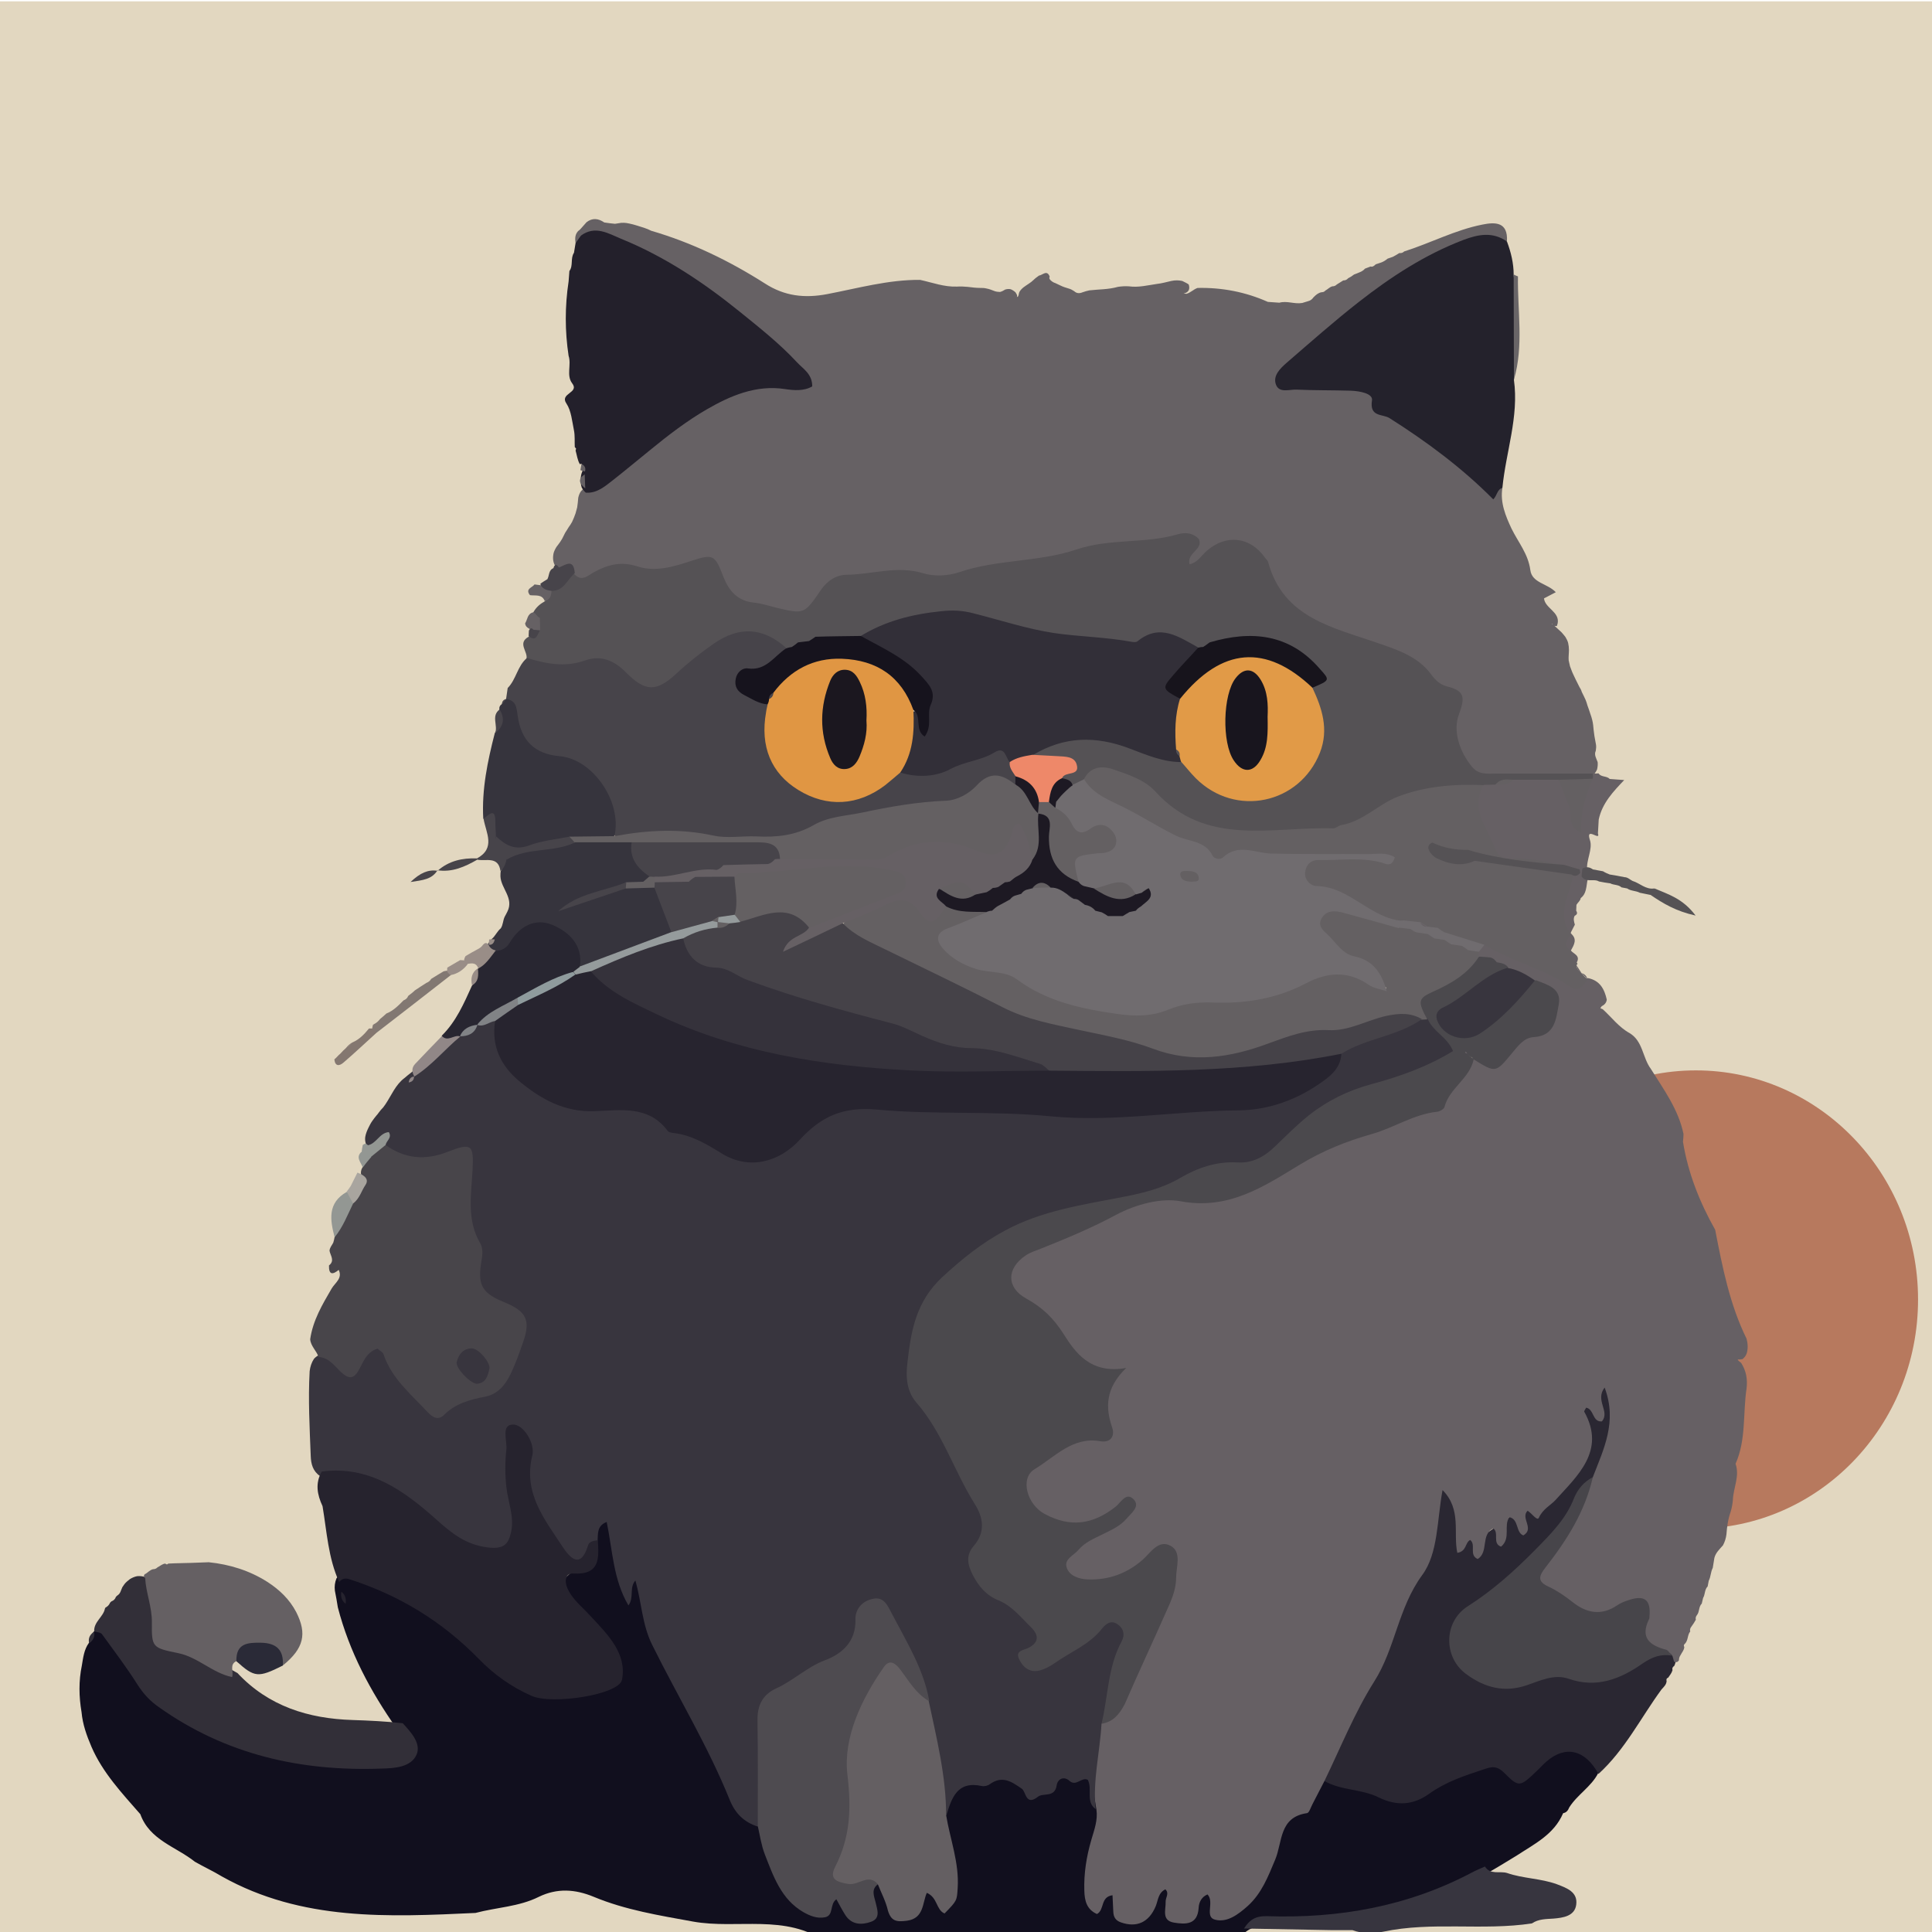 <?xml version="1.0" encoding="utf-8"?>
<!-- Generator: Adobe Illustrator 27.4.0, SVG Export Plug-In . SVG Version: 6.00 Build 0)  -->
<svg version="1.1" id="Layer_1" xmlns="http://www.w3.org/2000/svg" xmlns:xlink="http://www.w3.org/1999/xlink" x="0px" y="0px"
	 viewBox="0 0 720 720" style="enable-background:new 0 0 720 720;" xml:space="preserve">
<style type="text/css">
	.st0{fill:#E2D7C0;}
	.st1{fill:#B7795E;}
	.st2{fill:#FBD330;}
	.st3{fill:#ADA79C;}
	.st4{fill:#B2ADA5;}
	.st5{fill:#605757;}
	.st6{fill:#C3BCB1;}
	.st7{fill:#565052;}
	.st8{fill:#F6F0E3;}
	.st9{fill:#A49C94;}
	.st10{fill:#110F1E;}
	.st11{fill:#2A2732;}
	.st12{fill:#322F38;}
	.st13{fill:#666064;}
	.st14{fill:#666164;}
	.st15{fill:#24222C;}
	.st16{fill:#696567;}
	.st17{fill:#EEE3D5;}
	.st18{fill:#38353E;}
	.st19{fill:#26232E;}
	.st20{fill:#4E4B50;}
	.st21{fill:#645F62;}
	.st22{fill:#37353F;}
	.st23{fill:#47454A;}
	.st24{fill:#656063;}
	.st25{fill:#4B494D;}
	.st26{fill:#646062;}
	.st27{fill:#706C6F;}
	.st28{fill:#23202B;}
	.st29{fill:#555255;}
	.st30{fill:#47444A;}
	.st31{fill:#FDF4E7;}
	.st32{fill:#27242F;}
	.st33{fill:#48454A;}
	.st34{fill:#454248;}
	.st35{fill:#918787;}
	.st36{fill:#818386;}
	.st37{fill:#939793;}
	.st38{fill:#2A2A37;}
	.st39{fill:#1D1923;}
	.st40{fill:#E19A47;}
	.st41{fill:#16131D;}
	.st42{fill:#17141C;}
	.st43{fill:#EE8869;}
	.st44{fill:#36343D;}
	.st45{fill:#827872;}
	.st46{fill:#847770;}
	.st47{fill:#A9A59F;}
	.st48{fill:#998D87;}
	.st49{fill:#FDF5E9;}
	.st50{fill:#35323B;}
	.st51{fill:#959B9C;}
	.st52{fill:#8F9B9D;}
	.st53{fill:#282631;}
	.st54{fill:#E09643;}
	.st55{fill:#18151E;}
	.st56{fill:#1B171F;}
</style>
<rect x="0" y="0.5" class="st0" width="720" height="720"/>
<ellipse class="st1" cx="632" cy="484.3" rx="82.8" ry="85.4"/>
<path class="st2" d="M-1783.2-609.4c-0.6-0.5-1.3-1-1.9-1.5C-1784.4-610.4-1783.8-609.9-1783.2-609.4z"/>
<path class="st3" d="M610.8,484.3c-3.4-1.6-4-5.4-6.3-7.9c-3.9-4.2,2.1-3.2,2.7-5C610.5,475.2,613.9,478.8,610.8,484.3z"/>
<path class="st4" d="M590.3,440.1c-1.4-1.4-2.8-2.8-4.2-4.2c-2.2-1-3.6-2.6-3.3-5.2c0.4-1.4,1.4-2.2,2.7-2.7
	c0.3-0.2,0.6-0.5,0.9-0.7C588.3,431.4,593.9,434.4,590.3,440.1z"/>
<path class="st4" d="M592.4,444.2c-1-0.5-1.6-1.2-1.5-2.3C592,442.3,592.5,443.1,592.4,444.2z"/>
<path class="st5" d="M583.8,417.3c-0.8,1-1.4,0.3-1.9-0.3C582.6,416.6,583.2,416.7,583.8,417.3z"/>
<path class="st6" d="M623.5,520c-5.6-8.6-11.2-17.1-18-27.5c5,1.8,7,4.7,9.3,7.2c1.3,1.4,1.4,5.1,4.9,3.2
	C622.3,508.3,627.5,513.1,623.5,520z"/>
<path class="st7" d="M609.5,612.4c-0.5-1.9-0.2-3.6,1.5-4.8C611.3,609.5,611.1,611.2,609.5,612.4z"/>
<path class="st6" d="M625.4,524.5c-1-0.6-1.5-1.5-1.4-2.7C625,522.4,625.6,523.2,625.4,524.5z"/>
<path class="st8" d="M624.1,528l-0.5-0.1c0,0,0.3,0.2,0.3,0.2C624,528.1,624.1,528,624.1,528z"/>
<path class="st9" d="M577.7,285.2c1.8-0.3,3.5,0,4.6,1.6c-0.3,0.3-0.5,0.6-0.8,1c-1.6-0.4-3.1-0.9-3.7-2.7L577.7,285.2z"/>
<path class="st9" d="M577.8,285.1c-0.3-0.2-0.9-0.4-0.9-0.5c0.2-0.7,0.5-0.5,0.7,0.6C577.7,285.2,577.8,285.1,577.8,285.1z"/>
<path class="st5" d="M584.2,429.7c-1.2-0.5-1.8-1.1-0.4-2.1c0.6,0,1.2,0.1,1.7,0.4C585.1,428.6,584.7,429.2,584.2,429.7z"/>
<path class="st5" d="M583.2,425.3c-0.6-0.4-1-0.9-1.3-1.5C582.3,424.4,582.7,424.8,583.2,425.3z"/>
<path class="st5" d="M581.5,423.4c-0.6-0.7-1.1-1.4-1.7-2.1C580.8,421.7,581.4,422.3,581.5,423.4z"/>
<path class="st5" d="M579.8,421.3c-0.7-0.7-1.3-1.5-2-2.2C578.9,419.4,579.5,420.2,579.8,421.3z"/>
<g>
	<path class="st10" d="M30.5,620.7c0.5-2.9,0.8-5.9,2.6-8.4c1.1-1.2,0.7-3.1,1.9-4.3l0,0c5.8-2.7,7.6,2.3,9.6,5.5
		c22.4,35.3,57.4,42.2,95.2,42.4c10.8,0.1,12-2.5,8.1-11.6c-9.8-13.9-17.7-28.7-22-45.3c-0.3-2.1-0.7-4.1-1.1-6.2
		c-0.2-1.6,0-3.1,0.6-4.6c3.4-4.2,7.2-1.4,10.7-0.4c16,4.9,29.2,14.4,41.4,25.4c5,4.5,9.9,9.1,15.7,12.8c10.1,6.5,20.3,5,30.6,0.8
		c4.7-1.9,5.3-5.1,3.3-9.4c-2.8-6.3-7.6-11.1-12.1-16.1c-8.6-9.3-8.4-11,2.2-18.5c3.8-2.6,1.7-6.5,2.6-9.7c0.6-3.6,1.4-7.7,5.8-7.6
		c4,0.1,4,4.4,4.5,7.4c1.4,7.4,3.8,14.8,2.7,22.3c2.1-2-1-7.1,3.8-8.4c3.5,1.3,4,4.7,4.5,7.7c2.6,15.7,10.6,29.1,18.2,42.6
		c4,7.1,7.5,14.4,10.6,21.9c3.1,7.6,7,14.7,13.3,20.1c4.5,6.5,4.6,15,9.3,21.3c4.2,5.6,7.4,14.5,17.1,6.4c2.7-2.2,4.5,0.8,6.1,2.4
		c4.1,4,7.2,5.4,7.4-2.5c0.1-2.5,0.5-5.1,3.9-5.4c1.8,0.6,3.1,1.7,3.9,3.3c3.2,6.7,6.4,10.9,11.7,1.4c3.2-5.7,6.5,1.2,10.2,0.4
		c3.8-10.3-3-19.8-2.4-29.9c3.8-14.2,17.8-20.1,30.7-12.7c2.9,1.7,5.2,2.8,8.7,1c15.4-7.9,16.9-7.1,20.5,9.6
		c1.6,10.6-5.7,20.7-2.2,32.4c4-3.6,7.1-4,9.4,1.7c2.6,6.6,6.4,5.5,10.1,0.6c6-7.9,6.1-8,10.2,0.7c1.7,3.5,3.7,3,5.5,0.5
		c3.4-4.7,6.1-11.1,11.1-0.9c1.7,3.5,5,0.9,7.2-0.9c4.8-3.9,8.7-9.1,9.7-15c2.4-14.2,13.7-21.5,22.1-31.1c6.9-0.7,13.4,1.5,19.6,3.7
		c8.1,2.9,14.8,1.3,22.1-2.7c9-4.9,18.1-11.3,29.5-4.8c4,2.3,6.9-2.4,9.9-4.6c8-5.6,17.1-4.8,21.4,2c1,1.5,1.2,3.3-0.3,4.8
		c-2.6,5.1-7.8,8-10.8,12.8c-0.4,1-1,1.9-2.2,2.1l-0.1,0.1c-3.4,7.9-10.7,11.4-17.4,15.8c-4,2.4-7.9,4.9-12,7.1
		c-24.1,13.5-50.2,18.3-77.4,18.7c-4.3,0.1-8.5-0.1-12,3c-2.8,1.5-5.9,1.7-9,1.6c-28.9-0.2-57.7-0.5-86.5-0.2
		c-19.9,0.2-40,2.7-60.1,2.1c-15.3-10.9-33.3-4.8-49.9-7.8c-12.6-2.3-25.1-4.3-36.9-9.2c-7-2.9-13.7-3.3-20.5,0
		c-7.4,3.7-15.7,3.9-23.6,6c-32.4,1.5-64.7,3.1-94.5-13.6c-3.3-2-6.8-3.6-10.1-5.5c-7-5.6-16.8-8-20.3-17.7
		c-6.8-7.8-14-15.4-18.2-25.1c-1.8-4.2-3.3-8.4-3.7-12.9C29.4,632.3,29.3,626.5,30.5,620.7z"/>
	<path class="st11" d="M595.7,661.1c-4.9-9-12.2-10.8-19.3-4.7c-1.3,1.1-2.5,2.5-3.8,3.7c-6,5.7-6.5,6.2-11.9,0.7
		c-3-3-4.9-2.4-8.1-1.3c-7,2.3-13.9,4.6-20,9c-5.9,4.2-12,4.7-18.9,1.3c-6.2-3.1-13.8-2.5-20-6c-2.5-5.1,1.2-8.8,2.9-12.8
		c8.1-18.5,17.9-36,24.9-55.2c4.5-12.1,10.2-23.6,12.2-36.6c0.4-2.5,1.4-5,4.5-5.1c3-0.1,4.1,2.4,5.2,4.6c0.5,1,0.8,2,1.1,3
		c3.6,12.8,4.4,13.8,14.1,6.4c5.8-4.5,12.6-7,18.2-11.9c8.2-7.1,15.1-14.3,11.7-26.1c-2.2-7.5,5.4-9.3,8.5-13.1
		c1.9-2.4,5.3,3.1,5.7,6.7c1.1,10.3-2,19.6-7.3,28.3c-8.5,10.4-14.2,22.8-24.7,31.6c-6.2,5.2-12.3,10.7-18.8,15.6
		c-5.4,4-9.9,8.7-7.2,16c2.8,7.6,10,12.4,16.7,10.4c17.1-5.2,36.6,3.1,52.2-9.5c2.5-2,5.9-2.2,9.1-0.8c1,0.6,1.6,1.4,1.8,2.5
		c0.1,1.1-0.1,2.2-0.6,3.1c-0.6,0.3-0.8,0.9-0.6,1.5c-0.3,1.1-1,1.9-1.6,2.8c-0.6,0.2-0.8,0.7-0.6,1.3c-0.1,1.3-1,2.1-1.8,3
		c0,0-0.1,0.1-0.1,0.1C611.5,640.1,605.6,652.1,595.7,661.1z"/>
	<path class="st12" d="M150.1,642.2c3.1,3.4,7,7.6,5.1,11.8c-2.1,4.6-8.2,5-13.1,5.1c-30,1.1-58-5.2-82.9-22.9
		c-3.3-2.3-5.7-4.9-7.9-8.3c-4.1-6.5-8.8-12.7-13.3-18.9c-0.5-0.7-1.9-0.7-2.9-1c-0.2-3.6,3.4-5.4,4-8.5c0,0,0.2-0.4,0.2-0.4
		c0.8-0.4,1.4-1,1.7-1.8l0.5-0.5c0.8-0.3,1.4-0.8,1.7-1.7l0.4-0.4c0.8-0.5,1.2-1.1,1.5-2c0.2-0.4,0.3-0.8,0.5-1.2
		c0.5-0.8,1-1.5,1.7-2.1c0.4-0.3,0.7-0.6,1.1-0.9c0.8-0.5,1.7-0.9,2.7-1.1c1-0.1,2,0,2.9,0.3c0.9,0.5,1.6,1.2,2.2,2
		c2.6,4.4,3.2,9.4,3.3,14.4c0.1,4.8,1.5,8.1,6.8,9.2c8.1,1.7,15,6.3,22.2,10.2c11.6,12.4,26.5,17,42.9,17.5
		C137.6,641.2,143.9,641.5,150.1,642.2z"/>
	<path class="st12" d="M35.1,608.1c0.3,1.9-0.4,3.3-1.9,4.3C32.8,610.5,33.5,609.1,35.1,608.1z"/>
	<path class="st13" d="M593.6,550.5c4-10.4,9.2-20.6,4.4-33.4c-3.7,4.8,2.1,8.9-1,12.6c-3.6,0.4-2.9-4.6-5.9-5.1
		c-0.2,0.5-0.8,1.2-0.7,1.5c8.2,14.6-2.7,24-10.7,32.9c-1.7,1.9-4.7,3.3-6.2,6.6c-0.6,1.4-2.5-1.5-4.2-2.6c-2.8,2.7,2.7,6.7-1.6,9.2
		c-2.9-1.1-1.6-6-5.2-6.8c-2.3,3.2,0.7,7.8-3.1,11c-3.4-1.2-0.6-5.2-2.9-6.8c-4.8,2.3-1.6,8.8-5.8,11.4c-3.4-1.5-0.5-5.3-2.8-7.1
		c-2,1-1.2,4.2-4.8,4.8c-1.6-7.4,1.7-16.1-5.5-23.4c-2.1,11.3-1.6,23.6-7.6,31.7c-9,12.3-10,27.3-17.9,39.7
		c-7.3,11.6-12.5,24.6-18.5,37c-1.5,2.8-2.9,5.7-4.4,8.5c-0.7,1.3-1.3,3.4-2.1,3.5c-10.5,1.5-9.1,10.8-11.9,17.4
		c-2.6,6.2-5,12.5-10.2,17.2c-3.6,3.2-7.7,6.3-12.2,5.1c-4-1-0.1-6.6-2.8-9.4c-2.2,0.9-3.2,2.9-3.3,5c-0.4,6.4-4.9,6.2-9.2,5.5
		c-4.7-0.8-3-4.8-3.1-7.7c-0.1-1.6,1.5-3.2-0.1-4.7c-2.7,1.3-2.7,4.1-3.6,6.3c-2.5,6-7.1,8.1-13,6c-2-0.7-2.7-2-2.8-3.9
		c-0.1-2.1-0.2-4.1-0.3-6.2c-4.6,0.6-2.9,5.5-5.8,7c-3.8-1.7-4.6-4.9-4.7-8.7c-0.2-6.5,0.8-12.7,2.6-18.9c1.1-3.8,2.5-7.4,1.9-11.4
		c-1.5-10.1-4.6-20.2-0.3-30.3c12.8-15.2,17.9-34.3,25.8-51.9c0.7-1.6,0.8-3.5,0.8-5.2c0.1-1.8,0.3-3.9-1.1-5
		c-2.2-1.7-4,0.2-5.6,1.4c-5.1,4.1-10.7,7-17.2,8c-5.9,1-12.1,0.4-14.9-5.4c-3-6.3,3-9.4,6.9-12.8c3.7-3.2,8.7-4.2,14.5-8.9
		c-10.1,6.6-18.4,7.5-27.3,3.6c-5.7-2.5-9.3-6.4-9.8-12.8c-0.4-6,2.6-10.1,7.6-13c3.4-2,6.6-4.7,10.3-5.4
		c9.6-1.9,12.9-6.9,12.4-16.8c-0.3-4.5-0.5-6.6-4.6-8.9c-5.3-2.9-9.6-7.5-12.8-12.6c-2.9-4.7-6.5-8.1-11.1-11.1
		c-10.4-6.8-10.6-17.5,0.4-22.3c21.5-9.4,41.9-23,67.2-19.9c5,0.6,9.8-1.3,14.2-3.7c18.3-10,36.4-21,56.8-25.8
		c12.6-2.9,18.8-11.4,26-19.9c0.8-0.7,1.6-1.2,2.6-1.5c12.5,1.7,18.1-9.2,26.1-15.1c4.2-3.1,1-8.4-3.7-11c-3.2-1.8-6.4-3.4-9.7-5.1
		c-1.6-0.8-3.1-1.6-4.7-2.4c-1.2-0.5-2.4-1-3.7-1.5c-1.3-0.5-2.5-1.3-3.3-2.4c-0.3-1-0.2-1.9,0.1-2.8c0.8-1.3,2-2.1,3.5-2.4
		c9.6,2,18,7.1,27,10.9c3.5,1.5,6.7,3.7,10.8,2.2c4.4,0.9,6.1,4,7,8c-0.1,1.2-0.9,2-1.9,2.5c0,0-0.5,0.7-0.5,0.7s0.8,0.4,0.9,0.4
		c3.3,3,6,6.7,10,8.9c5,3,4.8,9.1,7.9,13.3c4.8,7.7,10.3,15.1,12.2,24.3c0,1-0.1,1.9-0.2,2.9c1.9,11.7,6.2,22.5,12,32.8
		c2.7,13.9,5.4,27.8,11.7,40.6c0.5,1.9,0.6,3.8,0,5.6c-0.3,0.8-0.8,1.4-1.5,2c-0.6,0.1-1.2,0.2-1.8,0.1c0.2,0.7,1,0.9,1.4,1.5
		c1.8,2.9,2.3,6,1.9,9.3c-1.4,9.3-0.1,19.1-4.1,28.1c1.6,4.6-0.8,8.9-1,13.4c-0.1,1.5-0.4,3-0.8,4.4c-1,2.8-1.4,5.6-1.6,8.5
		c-0.2,1.5-0.6,2.8-1.3,4.1c-1.2,1.4-2.7,2.7-3.2,4.7c-0.2,1.2-0.4,2.5-0.6,3.7c-0.8,1.5-0.7,3.3-1.5,4.8c-0.1,0.7-0.3,1.4-0.4,2.1
		c-1.2,1.2-0.9,3-1.7,4.3c-0.2,0.7-0.3,1.4-0.5,2.1c-1.2,1.2-0.8,3.1-1.8,4.3c-0.4,0.5-0.6,1.1-0.4,1.7c-0.5,0.9-1,1.7-1.6,2.5
		c-0.5,0.6-0.7,1.2-0.5,1.9c-1.1,1.3-0.7,3.3-2,4.6c-0.4,0.3-0.5,0.7-0.2,1.2c-0.1,1.2-0.9,2-1.4,3c-0.4,0.6-0.6,1.2-0.6,1.9
		c-0.4,0.7-1,0.9-1.8,0.6c-0.2-0.7-0.4-1.4-0.6-2.1c-0.8-1.6-2.2-1.3-3.6-1.5c-5.9-0.5-8.6-3.3-8.7-9.6c-0.1-6.4-1-7.2-6.7-4.7
		c-12.8,5.7-20.8-2.5-29.6-8.9c-2.9-2.1-3.3-5.3-1.5-8.6c0.5-0.9,0.9-1.9,1.6-2.7C582.6,571.9,587.5,560.8,593.6,550.5z"/>
	<path class="st14" d="M512.7,98.5c0.7-0.2,1.4-0.5,2.1-0.7c0.8-0.3,1.6-0.8,2.3-1.4c0.7-0.2,1.3-0.5,2-0.7c0.8-0.4,1.6-0.9,2.4-1.4
		c0.7,0.1,1.3-0.1,1.8-0.6c9.8-3.1,19-8,29.1-10c4.9-1,9.6-1,9.2,6.2c-35.1,3.7-56.7,29-83.2,50.2c8.1,3.4,14.2,1.9,20,2.3
		c6.6,0.3,11.8,1.7,16.6,7.4c5.1,6,13.1,9.5,19.9,13.9c7.2,4.7,14.1,10.3,18.8,16.9c3.1,4.4,4.6-0.4,6.2,1.2
		c-0.9,5.5,1.2,10.5,3.4,15.2c2.5,5.1,6.2,9.4,7,15.4c0.6,4.9,6.4,5,9.5,8.3c-1.5,0.8-2.7,1.4-4.4,2.3c0.4,3.7,5.9,5,5.1,9.3
		c0,0-0.3,1-0.3,1c-0.8,0.1-1.4-0.2-1.7-0.9c-0.4,0.5-0.7,0.7-0.7,0.7c0.6-0.8,1.1-0.7,1.6,0.2c0.8,0.8,1.7,1.5,2.5,2.3
		c0.6,0.6,1,1.2,1.5,1.8c0.4,0.7,0.8,1.4,1,2.2c0.2,0.9,0.3,1.7,0.3,2.6c0,1.3-0.2,2.6-0.1,3.9c0.2,0.7,0.3,1.5,0.5,2.2
		c0.4,1,0.7,2,1.2,3c0.3,0.6,0.6,1.2,0.9,1.9c0.5,0.9,0.9,1.9,1.4,2.8c0.4,0.6,0.7,1.2,0.9,1.9c0.5,0.9,0.9,1.9,1.4,2.9
		c0.3,0.7,0.5,1.4,0.7,2.1c0.4,1.1,0.8,2.2,1.1,3.2c0.3,0.8,0.5,1.5,0.7,2.3c0.3,1.2,0.4,2.4,0.5,3.6c0.1,0.8,0.2,1.5,0.3,2.3
		c0.2,1.1,0.4,2.2,0.6,3.3c0.1,0.8,0,1.5-0.1,2.2c-0.7,1.5,0.2,2.8,0.7,4.2c0.1,0.9,0,1.8-0.2,2.7c-0.6,1.4-1.6,2.5-3,3.2
		c-12.3,2.6-24.8,1.5-37.1,0.9c-10.3-0.5-14-9.1-13.8-17.4c0.5-18.2-12.7-24.1-25.5-29.4c-8.5-3.5-17.1-6.8-25.5-10.5
		c-8.6-3.8-14.5-9.5-18.5-18.1c-5.4-11.7-10.2-12.7-21.8-6.3c-4.3,2.4-8.8,5.6-8.6-3.4c0.1-3.3-2.6-3-4.6-2.7
		c-10.1,1.7-20.4,1.7-30.6,3.5c-23.6,4.1-46.8,11.6-71.4,9.3c-11-1-23.1-0.7-30.1,11.3c-1.5,2.5-4.5,3.8-7.5,3.3
		c-11.3-2.1-24-1.6-30.2-14.4c-2.4-5-6.3-4.6-10.8-3.6c-13.7,3.1-28,0.7-41.7,3.9c-2.3-1.8-4.8-3.3-7.2-4.8c-1.2-1.6-1.4-3.4-1-5.3
		c0.2-0.8,0.6-1.6,1.1-2.4c1-1.3,2-2.6,2.7-4.2c0.3-0.7,0.7-1.4,1.2-2.1c0.4-0.7,0.8-1.3,1.3-2c0.2-0.3,0.4-0.7,0.6-1
		c0.5-1,0.9-2.1,1.3-3.2c0.2-0.8,0.4-1.5,0.6-2.2c0.2-1.2,0.3-2.4,0.4-3.6c0.2-0.9,0.5-1.7,1-2.4c0.9-1.1,2.1-1.9,3.4-2.5
		c11.1-5.7,20-14.5,29.9-21.9c14.1-10.4,28.4-18.5,47.2-17.7c-23-23.7-46.9-45.4-80.3-52.8c-0.6-0.5-0.9-1.1-0.8-1.7
		c0-0.7,0.1-1,0.3-1c0.8-0.9,1.6-1.8,2.4-2.7c2.2-1.7,4.4-1.4,6.6,0.1c1.3,0.2,2.7,0.4,4,0.5c0.4-0.1,0.9-0.1,1.3-0.2
		c1.3-0.3,2.7-0.2,4,0.1c0.9,0.2,1.8,0.4,2.7,0.7c1.9,0.6,3.8,1.1,5.5,2c15.1,4.4,29.1,11.2,42.3,19.6c7.4,4.8,14.9,5.6,23.3,4
		c11.5-2.2,22.8-5.4,34.6-5.3c4.6,1,9,2.7,13.8,2.5c1.3-0.1,2.6,0,3.9,0.1c1.6,0.2,3.2,0.4,4.7,0.4c0.8,0,1.5,0,2.3,0.2
		c1.1,0.2,2.1,0.6,3.1,1c0.6,0.2,1.3,0.3,2,0.3c0.7-0.2,1.3-0.5,1.9-0.9c0.7-0.2,1.4-0.3,2.1-0.1c0.7,0.3,1.3,0.7,1.8,1.2
		c0.2,0.3,0.3,0.6,0.5,0.9c0.4,1.3-1.2,1.2,0.2,0.7c0.5-0.2,0.4-1.2,0.7-1.8c0.4-0.7,0.9-1.2,1.5-1.7c1.3-1,2.7-1.7,3.8-2.8
		c0.6-0.6,1.3-1.1,2-1.6c1.4-0.2,3-2.3,4,0.4c-0.3,0.5-0.1,0.9,0.3,1.3c0.5,0.5,1.1,0.9,1.8,1.1c0.7,0.3,1.3,0.6,1.9,0.9
		c1,0.5,2,0.8,3,1.1c0.8,0.2,1.5,0.6,2.1,1c1,0.9,2,0.9,3.2,0.4c0.8-0.3,1.6-0.5,2.5-0.7c3.5-0.4,7.1-0.3,10.6-1.3
		c1.3-0.2,2.7-0.3,4.1-0.2c3.6,0.5,7-0.4,10.5-0.9c1.8-0.2,3.5-0.7,5.3-1.1c1.4-0.3,2.7-0.3,4.1,0c0.8,0.4,1.7,0.8,2.4,1.3
		c0.4,1.3,0.3,2.4-1,3.1c0.1,0-0.9,0.2-0.9,0.2s1,0.2,1,0.2c1.6-0.4,2.7-1.7,4.2-2.2c9.1-0.2,17.9,1.5,26.2,5.2
		c1.4,0.1,2.9,0.2,4.3,0.3c2.8-0.8,5.6,0.6,8.5,0.1c0.8-0.2,1.5-0.5,2.3-0.7c0.8-0.2,1.4-0.7,1.9-1.4l0.1-0.1
		c0.8-0.8,1.7-1.6,2.9-1.8c0.6,0,1.1-0.2,1.4-0.6c0.9-0.5,1.6-1.3,2.6-1.6c0.7,0,1.2-0.2,1.7-0.7c0.8-0.5,1.6-1,2.4-1.5
		c0.7,0,1.3-0.2,1.8-0.8c0.8-0.4,1.6-0.9,2.2-1.4c0.7-0.3,1.4-0.5,2-0.8c0.8-0.3,1.5-0.7,2.1-1.4c0.7-0.3,1.4-0.5,2.1-0.8
		C511.4,99.6,512.1,99.1,512.7,98.5z"/>
	<path class="st15" d="M559.9,181.8c-2,0.6-1.9,2.8-3.4,4.3c-11.6-11.7-24.8-21.5-38.7-30.3c-2.6-1.6-7.5-0.3-6.5-6.6
		c0.4-2.6-4.7-3.5-8-3.6c-6.7-0.2-13.5-0.1-20.2-0.4c-2.6-0.1-6.4,1.4-7.6-1.9c-1.2-3.3,1.6-6,4-8.1c8.8-7.6,17.6-15.4,26.8-22.6
		c12-9.4,24.7-17.7,39.1-23.2c5.6-2.1,10.9-3.1,16.2,0.6c1.5,4,2.5,8.1,2.5,12.4c1.3,13.1,1,26.1,0.1,39.2
		C566.1,155.3,561.2,168.4,559.9,181.8z"/>
	<path class="st16" d="M564.2,141.5c0-13.1-0.1-26.1-0.1-39.2c0.5,0.3,1.1,0.5,1.6,0.7C565.5,115.9,567.9,128.8,564.2,141.5z"/>
	<path class="st17" d="M40.9,597.4c-0.6,0.6-1.1,1.2-1.7,1.8C39.8,598.6,40.4,598,40.9,597.4z"/>
	<path class="st18" d="M410.5,642.4c-0.6,10.6-3.3,21-2.2,31.8c-3.8-2.8-1.1-7.4-2.9-10.9c-2.3-1.2-4.3,2.6-6.8,0.4
		c-2.1-1.9-4.4-0.8-4.8,1.6c-0.7,4.8-5,2.7-7,4.3c-4.6,3.6-4.4-1.9-6-3c-3.9-2.7-7.3-5-11.9-1.7c-0.8,0.6-2.1,0.9-3,0.7
		c-9.1-2-11.2,4.3-13.2,10.9c-3.6,0-3.7-2.8-3.7-5.1c0-12.4-3.6-24.2-5.9-36.2c-1.4-10.8-7.1-19.9-12.1-29.3
		c-1.1-2.1-2.3-4.8-5.3-4.4c-2.5,0.3-3.2,2.7-3.8,4.7c-2.2,8.8-8.4,13.8-16.3,17c-15.4,6.3-22.5,16.6-20.4,33.9
		c0.9,7.6,2.7,16.3-2.8,23.6c-5.1-1.6-8.4-4.9-10.4-9.8c-8.1-20.1-19.4-38.6-29-58c-3.7-7.5-3.9-15.7-6.2-23.9
		c-2.4,2.7-0.4,6.3-2.6,9.3c-5.7-9.7-5.9-20.5-8.1-31.1c-3.7,1.4-3.2,4.4-3.4,7c-6,11.4-9.9,11.8-17.6,1.4c-8-10.9-12.2-23-11-36.8
		c-3,7.8-2.9,8-1.2,20.8c1,7,2.8,15.6-4.8,19.1c-7.1,3.3-15.3,0.6-21.8-4.6c-4.7-3.7-9-7.9-13.7-11.7c-9.8-8-21.4-10.3-33.3-12.3
		c-2.7-1.8-3.4-4.5-3.5-7.5c-0.4-10.5-1-21-0.4-31.6c0.2-1.7,0.7-3.2,1.6-4.6c2-2.2,4.6-2.2,6.8-0.8c4.6,3.2,8.1,2.6,11.8-1.7
		c3.6-4.2,7.5-3.1,10.6,1.1c1.1,1.4,1.7,3.1,2.8,4.5c4.6,6,8.1,14.7,17.2,13.2c15-2.5,25.1-13.1,26.2-24.9c0.5-5.3-2.4-8-6.7-9.5
		c-5.7-2-9.3-5.8-9.2-11.7c0.3-12.8-5.7-24.9-3.6-37.8c1-5.9-1.4-7.6-7.2-5.9c-7.7,2.3-15.4,2.3-22.1-3.2c-1.1-2.4-3.2-2.1-5.2-1.8
		c-0.9-0.2-1.6-0.7-2-1.5c-0.3-0.9-0.4-1.7-0.3-2.6c0.2-1.3,0.7-2.5,1.3-3.7c0.4-0.8,0.8-1.6,1.3-2.3c0.5-0.7,1-1.4,1.6-2.1
		c0.3-0.3,0.6-0.7,0.8-1c0.5-0.7,1.1-1.4,1.7-2c0.3-0.4,0.5-0.7,0.8-1.1c2.3-3.4,3.8-7.4,7.2-9.9c0.7-0.6,1.4-1.2,2.2-1.8
		c0.4-0.3,0.7-0.6,1.1-0.9c5.4-4.8,10.5-10,16.8-13.7c2.6-1.6,5.1-3.5,7.8-4.9c2.7-1,5.4-2,7.5,1.1c6.9,21.5,17.2,30.1,39.6,29.1
		c14.8-0.7,25.8,7.3,37.5,13.2c14.5,7.4,25.9,6.7,37.1-5.4c6.2-6.7,14.7-8.4,24.3-8.2c45.3,1.2,90.6,5.2,136,0.5
		c14.4-1.5,28.1-4.6,36.9-17.8c1.6-2.9,4.3-4.6,7.3-5.6c8.2-2.7,16.1-6.5,24.6-8.5c1.1-0.1,2.2,0,3.2,0.4c4.9,3,10.6,6.4,10.1,12.6
		c-0.5,6-7.4,6.9-12.1,9c-5.5,2.5-11.1,4.8-17,6.2c-13,3-23.4,10-32.5,19.2c-6.5,6.7-13.9,10.7-23.5,10.7c-3.9,0-7.9,0.9-11.3,2.8
		c-12.5,7.3-26.7,9-40.4,12.2c-7.9,1.9-15.9,3.6-23.6,6.6c-13.3,5.1-23.8,13.7-33.1,24.2c-9.3,10.5-10.5,30.2-2.6,41.7
		c7.5,10.8,12.4,23.1,19,34.5c3.2,5.5,3.3,11.3,1,17.4c-2.9,7.9-1.6,11.2,5.2,16.4c2.8,2.2,6,3.8,8.7,6.2c7.9,6.8,8.6,9.2,5.8,19.6
		c7.6-1.2,12.9-6,18.5-10c3.9-2.7,7.4-7.9,12.9-4.1c5.3,3.6,2.7,8.9,1.2,13.6c-1.5,4.7-2.8,9.6-3.3,14.5
		C415,636.2,413.3,639.5,410.5,642.4z"/>
	<path class="st19" d="M126.4,589.6c-4.1-9-4.6-18.8-6.2-28.3c-2-4.3-2.8-8.5-0.3-12.9c17.6-2.3,30.5,7,42.5,17.7
		c5.8,5.2,11.1,9.6,19.5,10.6c6,0.7,7.6-1.3,8.6-5.9c1.2-5.7-1.2-11.1-1.8-16.7c-0.5-4.6-0.5-9.2,0-13.8c0.4-3.4-2.2-9.7,2.8-9.4
		c3.9,0.3,7.9,7.2,6.9,11.4c-3.5,14,4.4,23.7,11.1,33.9c2.7,4.1,6.8,9.1,9.7-0.4c0.4-1.4,2.2-1.6,3.6-1.8c0.4,6.6,0.9,13-9.1,12.4
		c-2.9-0.2-3.5,2.7-2.2,5.6c1.5,3.3,4.1,5.7,6.6,8.2c0.7,0.8,1.5,1.5,2.2,2.3c6.2,6.7,13.4,13.7,11.5,23.5c-1.1,5.6-26.1,9.4-33.7,6
		c-7.5-3.3-14.1-8-19.8-13.9c-13.6-13.9-29.7-23.7-48.2-29.6C128.5,588,127.3,588.4,126.4,589.6z"/>
	<path class="st20" d="M282.4,680.5c0-13.1,0.1-26.2-0.1-39.3c-0.1-5.6,1.8-9.6,7-12c6.4-2.9,11.5-8,18.2-10.5
		c6.4-2.4,11.5-7,11.3-15.1c-0.1-3.9,2.4-6.8,6.2-7.7c4.6-1.2,5.9,2.8,7.6,5.9c5.4,10.3,11.6,20.3,13.7,32c-3.8,1.1-6.3-1.3-8.1-3.7
		c-5.8-8-8.9-3.7-11.5,2.4c-5.1,12-10.1,24-6.2,37.6c1.9,6.8-0.6,13.3-3.2,19.5c-2.4,5.8-3,9.6,5.3,8.9c2.2-0.2,5.4-0.4,4.6,3.7
		c-2.6,1.9-1.5,4.3-0.9,6.7c0.6,2.7,2,6-1.7,7.3c-3.4,1.2-7.1,1.2-9.5-2.4c-1.1-1.7-2.1-3.6-3.4-6c-2.6,1.8-0.9,6-4.2,6.7
		c-3,0.6-5.6-0.5-8.1-1.9c-8.3-4.8-11.2-13.4-14.4-21.6C283.7,687.6,283.2,684,282.4,680.5z"/>
	<path class="st21" d="M327.1,702.1c-3.5-4-7.1,0.6-10.9,0c-4.3-0.7-7.4-1.7-4.9-6.5c5.6-11,6-21.6,4.5-34.3
		c-1.6-13.7,5.2-28.1,13.7-40.2c2.2-3.1,4.6-0.8,6,1.1c3.2,4.2,5.8,8.9,10.6,11.7c3,14.1,6.5,28.1,6.5,42.6c1.5,9,4.9,17.7,4.3,27.1
		c-0.3,4.7-0.2,4.7-4.9,9.5c-3.2-1.4-2.5-5.9-6.6-7.7c-1.7,3.8-1,9.5-7.4,10.4c-3.9,0.5-5.9,0.2-7.1-3.8
		C330.1,708.5,328.4,705.4,327.1,702.1z"/>
	<path class="st22" d="M504,719.3c-2.7,0-5.5,0-8.2,0c-10.7-0.2-21.5-0.4-32.2-0.6c2-3.1,4.1-4.7,8.5-4.6
		c26.8,0.9,52.5-3.6,76.5-16.3c1.5-0.8,3.2-1.5,4.8-2.2c2,3.2,5.5,1.6,8.2,2.4c6,2.1,12.6,2,18.6,4.2c3.7,1.4,7.9,2.9,7.2,7.7
		c-0.6,4.2-4.9,4.8-8.4,5.1c-2.8,0.2-5.6,0.1-8.1,1.8c-18.4,2.8-37.1-0.8-55.5,3.1C511.8,720.6,507.7,720.7,504,719.3z"/>
	<path class="st19" d="M128.8,597.7c-1.5-1.2-1.9-2.7-1.6-4.5C128.7,594.3,129.1,595.9,128.8,597.7z"/>
	<path class="st23" d="M593.6,550.5c-2.9,12.8-9.7,23.5-17.6,33.6c-2.6,3.3-3.1,5.3,1.1,7.2c3.2,1.5,6.1,3.5,8.9,5.7
		c5.1,4.1,10.7,5.3,16.6,1.3c1.2-0.8,2.5-1.4,3.8-1.8c6.4-2.3,8.9-0.5,8.3,6c0,0.4,0,0.7-0.2,1c-3.3,6.9,0.3,9.7,6.4,11.3
		c0.8,0.2,1.4,1.4,2.2,2.2c-4.1-0.7-7.4,0.5-10.9,2.9c-8.3,5.8-17.2,9.4-27.7,5.7c-5.3-1.8-10.4,0.7-15.4,2.4
		c-8.4,2.9-15.8,1-22.8-4.2c-8.4-6.2-8.4-19.4,0.7-25.2c9.3-5.9,17.4-13.2,25.1-21c5.7-5.8,11.5-11.5,14.5-19.3
		C588,554.9,590.3,552.2,593.6,550.5z"/>
	<path class="st24" d="M77.8,582.2c7.8,0.8,15.2,3.1,21.8,7.3c4.5,2.9,8.3,6.5,10.8,11.3c4.1,8.1,2.8,13.5-4.9,19.8
		c-5.3-5.2-11-6.6-17.3-1.6c-2.9,1.3-1,4-1.7,6c-7.3-1.5-12.7-7.4-20-8.9c-9.7-2-10-2.1-9.9-11.4c0.1-5.8-2.2-11-2.5-16.6
		c-0.6-0.5-0.6-1-0.1-1.5l0.3-0.1c0.9-0.6,1.6-1.4,2.7-1.7c0.7,0,1.2-0.2,1.7-0.7c1-0.5,1.8-1.3,2.9-1.4c0.4,0.4,0.8,0.4,1.1,0
		c0.8,0,1.6-0.1,2.3-0.1C69.3,582.5,73.5,582.4,77.8,582.2z"/>
	<path class="st25" d="M410.5,642.4c2.5-10.2,2.3-21.1,7.5-30.7c1.3-2.4,0.8-4.9-1.7-6.5c-2.3-1.5-4.2,0-5.5,1.6
		c-4.7,6.1-11.9,8.8-17.9,13.1c-1.7,1.2-3.7,2.2-5.7,2.7c-3.7,0.8-6.2-1.5-7.5-4.5c-1.3-3,1.8-3.1,3.6-4c3.9-2,3.9-4.7,1-7.6
		c-3.8-3.7-7.1-8-12.2-10.1c-4.5-1.8-7.4-5.2-9.6-9.5c-2-3.9-2.6-7.3,0.4-10.8c4.5-5.2,3.5-10.7,0.3-15.7
		c-7.7-12.3-11.9-26.4-21.6-37.6c-3.8-4.3-4.1-9.8-3.4-15.2c1.3-11.7,3.2-22.6,13-31.7c7.4-6.8,14.7-12.7,23.5-17.4
		c13.4-7.2,28.1-9.4,42.6-12.2c7.9-1.5,15.5-3.2,22.5-7.3c6.5-3.8,13.5-6.2,21.2-5.8c5.7,0.4,10.2-2.1,14.2-6
		c4.1-3.9,8-7.9,12.5-11.5c7.1-5.6,14.7-9.3,23.5-11.7c10.5-2.8,20.8-6.5,30.3-12.3c-2.1-5.2-7.4-7.2-9.4-11.9
		c-6.3-3-6.6-7.5-1.1-10.9c6.7-4.2,12.7-9.8,20.4-12.4c1.3,0.1,2.6,0.2,3.9,0.3c1.1,0.2,1.8,0.9,2.5,1.8c1.6,0.3,3.3,0.5,4.3,2
		c-4.3,6.4-11.3,9.4-17.1,13.9c-2.2,1.7-5.5,3-3.3,6.5c2,3.3,5.2,3.3,8.4,1.7c4.2-2.1,7.3-5.5,10.6-8.7c3.6-3.3,6.5-7.6,11.7-8.7
		c4.3,1.7,9.6,3,8.5,9c-1,5.3-1.3,11.7-9.3,12.2c-3.8,0.2-6,3.5-8.3,6.2c-5.9,7.1-5.9,7.2-14.1,2.1c-0.3-0.4-0.7-0.8-1.1-1.1
		c0.4,0.4,0.7,0.8,1.1,1.1c-1.5,7.2-9.1,10.7-10.9,17.8c-0.2,0.7-1.7,1.6-2.6,1.7c-8.8,0.9-16.2,6-24.4,8.3
		c-9.5,2.7-18.3,6.2-27,11.5c-13.2,8-26.4,16.9-44.2,13.6c-7.3-1.4-16.8,1.1-24.1,5c-9.1,4.9-18.5,8.8-28,12.6
		c-2,0.8-4.1,1.4-5.8,2.6c-7.1,4.8-7.2,11.9,0.2,16c6,3.3,10.2,7.3,14,13.3c4.3,6.8,10,15,23.3,12.6c-7.8,7.6-7.8,14.7-5.2,22.3
		c1,3-0.5,5.7-4.5,5c-10.3-1.8-16.9,5.9-24.4,10.4c-5.6,3.3-2.9,13.2,3.7,16.7c9.5,5.1,17.9,4.1,26.6-2.8c1.9-1.6,3.9-5.6,6.7-2.5
		c2.3,2.6-1,5-2.8,7.1c-2.4,2.8-5.7,4.2-8.9,5.8c-3.2,1.6-6.5,2.9-8.9,5.7c-1.7,2.1-5.5,3.5-4.5,6.6c1,3.3,4.8,4.4,7.9,4.5
		c7.7,0.3,14.6-2.2,20.4-7.3c3.1-2.7,5.9-7.7,10.5-5.2c4.2,2.4,2,7.8,2,11.9c0,4.7-2,8.9-3.9,13.1c-5,11.3-10.3,22.6-15.2,33.9
		C417.1,639,414.8,641.7,410.5,642.4z"/>
	<path class="st26" d="M587.6,358.7l0.3,0.5l-0.4,0.5c0.1,1.4,1,2.3,2,3.1l0-0.1c0.6,0.8,1.3,1.6,2.1,2.2c0,0,0,0,0,0
		c-1.5,2.6-3.3,5.1-6.5,2.8c-9.9-6.8-21.8-9.4-31.9-15.6c-5.1,3-9.5-0.1-14-1.7c-1.3-0.5-2.6-1.1-3.8-1.7c-1.3-0.4-2.6-0.9-3.9-1.3
		c-1.4-0.3-2.7-0.8-4.1-1c-2-0.3-4-0.6-5.9-1.2c-7.2-1.9-14.6-3.3-20.2-8.7c-1.9-1.8-4.5-1.9-6.9-2.6c-2.4-0.7-4.8-1.3-6.7-3
		c-2.2-1.9-3.8-4.2-2.9-7.4c0.9-3.2,3.2-4.4,6.4-4.4c6.7,0,13.4,0.1,18.1,0c-7.8,0.6-17.5-0.5-27.3,1.7c-8.9,1.9-18.3-1.5-27.4,1
		c-1.7,0.5-3.4-0.6-5-1.4c-13-6.5-26.2-12.6-38.8-19.8c-4.1-2.4-7.7-5.2-8-10.5c2.2-7.4,8-7.3,13.8-5.9c7,1.7,13.2,5.4,18.5,10.2
		c10.4,9.4,22.6,12.1,36.4,11.5c13.4-0.6,27.4,1.7,39.1-6.6c8.6-6.1,18-8,27.8-9.5c5-0.7,9.9-0.7,14.5,1.6c3.4,4.1,1.5,9.5,3.2,14.1
		c2.7,7.3,6.6,12.3,15.1,11.8c1.7-0.1,3.5,0.4,5.2,0.7c13,2.4,14.3,4.3,10.6,16.7c-1.3,4.4-2.6,8.6-1.6,13.2l0-0.1
		c1.7,2.1-2.2,4.3,0.1,6.5l-0.1-0.1C586.1,355.6,587,357.1,587.6,358.7z"/>
	<path class="st26" d="M551.1,356.6c-4.1,6.4-10.4,10-17.1,13c-5.6,2.5-5.7,3.6-2.1,10.3c-0.7,0-1.4,0.1-2.1,0.1
		c-3.9,0.2-7.7,0.5-11.5,1.6c-9.9,2.9-19.7,6.1-30.1,6.2c-3.9,0.1-7.6,1.6-11.3,3.1c-17.3,6.9-34.8,8.7-52.7,1.9
		c-7.3-2.7-15-4.2-22.7-5.6c-16.6-3.1-32.1-8.8-46.6-17.4c-9.5-5.6-19.9-9.4-29.6-14.5c-4.7-2.4-9.8-4.5-11.5-10.3
		c6.8-10.1,20.1-14,30.3-8.1c4,2.3,6.4,0.7,9.5-0.8c4.9,0.2,9.9-0.7,14.2,2.6c1.2,5.3-3.7,5.1-6.3,6.9c-2.2,1.6-6,1.9-5.5,5.5
		c0.4,3.1,3.6,4.1,6.2,5.3c2.6,1.2,5.3,1.9,8.1,2.5c5.3,1,10.2,2.9,14.8,5.7c8,4.8,16.6,7.4,25.9,8.8c9.3,1.4,18.2,1.9,27.2-1.3
		c4-1.5,8.3-1.8,12.6-1.7c12.6,0.3,24.6-2,36.1-7.3c9.8-4.5,19.3-4.3,27.3,4.1c0.7,0.5,1.3,1.2,2,1.7c1.1-1.7-0.7-0.7-0.9-0.8
		c-1.3-0.6,0.6-0.1-0.7-0.7c-2.6-4-6.5-6.3-10.6-8.4c-4.5-2.2-8.2-5.3-11.2-9.3c-2.2-2.9-3.8-6.1-1.1-9.6c2.4-3.2,6-3.9,9.5-2.6
		c6.2,2.3,12.6,4.3,19,5.8c1.4,0.4,2.7,1,4.1,1.3c1.3,0.2,2.5,0.7,3.8,1c1.2,0.2,2.4,0.6,3.5,1.1c1.1,0.5,2.2,0.9,3.4,1.1
		c1.2,0.2,2.3,0.7,3.3,1.2c1.1,0.5,2.2,0.9,3.3,1.3c1.1,0.4,2.3,0.8,3.4,1.1c1.1,0.5,2.3,0.8,3.5,1.3c1,0.5,2.5,0.5,2.7,2.1
		C551,355.4,551,356,551.1,356.6z"/>
	<path class="st18" d="M572,365.4c-6,7.4-12.4,14.5-20.5,19.8c-5.8,3.7-13.9,1.1-16-5.2c-0.7-2.2,0.6-3.7,2-4.4
		c8.7-4,14.8-12,24.2-14.9C565.6,361.3,568.9,363.2,572,365.4z"/>
	<path class="st27" d="M525.6,346.2c-1.4-0.2-2.8-0.3-4.2-0.5c-1-1.9-0.1-2.5,1.7-2.7c2.1,0.2,4.2,0.5,6.3,0.7
		c0.8,0.5,1.6,1.1,2.4,1.6c1.4,0.2,2.7,0.3,4.1,0.5c0.7,0.6,1.5,1.1,2.3,1.6c5,1.6,10,3.1,15,4.7c-0.7,0.9-1.4,1.8-2.1,2.6
		c-1.3-0.2-2.7-0.4-4-0.6c-0.7-0.6-1.5-1.1-2.3-1.6c-1.3-0.2-2.7-0.4-4-0.6c-0.8-0.5-1.6-1-2.4-1.6c-1.3-0.2-2.6-0.4-3.9-0.6
		c-0.8-0.5-1.6-1-2.4-1.6c-1.3-0.2-2.7-0.4-4-0.6C527.1,347.3,526.3,346.7,525.6,346.2z"/>
	<path class="st26" d="M557.4,358.6c-0.8-0.6-1.7-1.2-2.5-1.8C555.8,357.5,556.6,358,557.4,358.6z"/>
	<path class="st28" d="M214.5,167.9l0.2-0.7c0,0-0.5-0.6-0.5-0.6c-0.1-2.1,0.1-4.2-0.3-6.2c-0.7-3.4-1-7.3-2.8-10
		c-2.7-3.9,5-3.9,2.1-7.6c-2.2-2.9-0.2-6.9-1.3-10.2c-1.4-9.2-1.4-18.5,0-27.7c0.1-1.3,0.2-2.6,0.3-3.9c1.5-2,0.3-4.7,1.7-6.8
		c0.2-1.2,0.4-2.4,0.6-3.6c0.4-1.1,0.4-2.5,2-2.8c5.3-3.9,10.2-0.8,15,1.2c16.2,6.6,30.6,16.2,44.1,27.1c7.4,6,14.9,11.9,21.4,18.9
		c2.3,2.5,5.7,4.3,5.7,9c-3.1,1.8-6.8,1.5-10.1,1c-10.9-1.7-20.6,2.6-29.1,7.5c-7.3,4.2-14.5,9.7-21.2,15.2
		c-4.6,3.7-9.1,7.5-13.7,11.1c-3,2.3-6,5.1-10.3,4.8c-0.6-0.5-1.1-1.2-1.5-1.9c-0.4-1.1-0.4-2.3-0.4-3.5c0.1-0.8,0.2-1.5,0.5-2.2
		c0.5-1.1,0.2-2.2-0.2-3.2l-0.6,0.2C215.2,171.5,215,169.6,214.5,167.9z"/>
	<path class="st14" d="M216.5,87.8c-0.7,0.9-1.3,1.9-2,2.8c-0.3-1.9-0.2-3.6,1.4-4.9C216.1,86.4,216.3,87.1,216.5,87.8z"/>
	<path class="st29" d="M553.1,292.6c-11-0.5-22.1,0.4-32.2,4.3c-7.2,2.8-12.9,9.2-21.1,10.6c-1,0.2-2,1.2-2.9,1.2
		c-22.9-0.7-47.4,7.1-66.3-13.7c-4-4.4-10.2-6.4-15.8-8.3c-4.1-1.4-8.5-1.1-10.9,3.8c-0.9,2-2.4,3-4.7,2.8c-2-0.5-3.7-1.3-4.5-3.4
		c0.4-2.7-0.1-4.6-3.4-5.2c-2.8-0.5-6.8,0.2-6.9-4.6c8.1-8.5,18.1-9,28.5-6.5c9,2.1,17.8,4.8,26.4,7.9c3.9,1.3,6.1,4.6,9,7.2
		c8.9,7.7,20.2,9.2,29.4,3.9c9.6-5.5,13.7-15.2,11.4-27.1c-0.5-2.8-1.5-5.5-1.1-8.3c2.9-6.1-1.5-9.2-5.5-11.8
		c-9.5-6.1-19.7-6.4-30.2-3c-1.5,0.5-3,0.9-4.6,1.2c-1.1,0.2-2.2,0.2-3.3,0c-6.5-3-13-2.5-20.2-2.3c-13.5,0.5-27.4-0.2-40.7-4.1
		c-14.6-4.2-29.1-8.1-44.7-4c-6.2,1.7-11.5,5.5-17.7,6.8c-4.7,0.7-9.5,0.3-14.2,0.6c-1.5,0.2-2.9,0.3-4.4,0.6
		c-1.4,0.4-2.8,0.7-4.3,1c-1.5,0.4-3,0.7-4.5,0.7c-1.1,0-2.1-0.2-3.1-0.5c-10.5-5.4-19.7-2.8-28.4,4.3c-3.5,2.9-6.9,6.1-10.7,8.7
		c-6.2,4.2-12.7,4.9-18.4-0.5c-5.5-5.1-11.4-6-18.6-4.7c-6.5,1.1-13.5,2.1-18.3-4.7c0.6-2.7-3.5-5.8,0.8-8.2
		c1.1-0.4,1.6-1.3,1.8-2.4c0-1.1-0.2-2.1-0.1-3.2c0.1-0.7,0.1-1.4,0.1-2.1c-0.1-0.4-0.1-0.7-0.2-1.1c0.9-1.8,2.3-3.2,4.1-4.2
		c1.9-1.1,0.8-3.6,2.1-4.9c2.9-2.1,4.4-6.5,9.1-5.6c2.8,3.3,5.3,0.6,7.5-0.6c5.2-2.8,10-4.1,16.2-2.1c6.5,2.1,13.2,0.2,19.8-2
		c8.5-2.8,9-2.4,12.2,5.9c2.1,5.3,5.3,9,11.5,9.6c2.8,0.3,5.5,1.2,8.3,1.9c10.2,2.4,10.3,2.5,16.5-6.6c2.4-3.5,5.8-5.7,9.7-5.7
		c9.4-0.1,18.6-3.5,28.3-0.6c4.2,1.3,9.3,1.1,13.7-0.4c14.2-4.8,29.6-3.7,43.5-8.4c12.4-4.2,25.3-2.1,37.5-5.6
		c2.6-0.8,5.7-0.9,8.2,1.7c1.7,4-4.6,5-3.5,9.4c2.9-0.6,4.4-3.2,6.3-4.9c7.2-6.4,16.2-5.5,21.8,2.4c0.4,0.6,1.1,1.1,1.2,1.7
		c5.7,20.9,24.2,24.3,41,30.2c7.3,2.5,14.9,5,19.8,11.7c1.5,2.1,3.4,3.8,5.8,4.4c6.4,1.6,7,3.8,4.5,10.4c-2.3,6.1,0.1,13.8,4.9,19.6
		c2.5,3,5.6,2.5,8.8,2.5c12.1,0,24.1,0,36.2,0c0.2,0.5,0.4,1.1,0.6,1.6c-0.5,1.1-1.2,1.9-2.3,2.4c-3.8,1.7-7.8,1.2-11.7,1.3
		c-4.9,0.4-9.9,0.1-14.9,0.2c-2.7-0.3-5.3,0.1-7.9,0.5C555.8,294.2,554.3,293.7,553.1,292.6z"/>
	<path class="st30" d="M214.2,213.6c-2.8,2.3-4,6.7-8.7,6.6c-2.2,1-4.1,1.5-4-2.1l-0.1-0.6c0.8-0.5,1.6-1.1,2.5-1.6l0,0.1
		c0.9-1.4,0.4-3.5,2.4-4.3l-0.1,0.2c0.4-1.7,1.2-1.8,2.1-0.4C210.8,210.5,213.8,208,214.2,213.6z"/>
	<path class="st31" d="M581.1,237c0.6,0.9,1.2,1.8,1.7,2.7C582.3,238.8,581.7,237.9,581.1,237z"/>
	<path class="st32" d="M499.9,392.7c-0.3,4.7-3.1,7.6-6.8,10.2c-9.5,6.9-20.2,10.8-31.6,10.9c-23.4,0.2-46.7,4.5-70.1,2.2
		c-21.6-2.1-43.3-0.5-64.7-2.5c-12.5-1.1-20.6,2.5-28.6,11.2c-7.7,8.4-18.8,11.4-28.9,5.3c-5.7-3.5-11.5-7.1-18.5-7.8
		c-0.7-0.1-1.6-0.3-1.9-0.8c-7.2-9.6-17.6-7.6-27.3-7.3c-11.1,0.4-19.8-4.4-27.9-11.1c-7.1-5.9-10.5-13.2-9.1-22.5
		c0.5-5,5-6.2,8-8.8c7.6-3.6,14.7-8.1,22.7-10.8c2.3-0.5,4.6-0.3,6.8,0.5c15.5,8.7,31,17.1,48,22.6c22.9,7.5,46.5,10,70.2,11.3
		c17.3,0.9,34.8,1.3,52.1,0.2c15.8,0.2,31.6-0.7,47.4,1.1c11.5,1.3,23-2,34.4-3.5c4.9-0.6,9.7-1.7,14.6-2.2
		C492.7,390.4,496.6,389.6,499.9,392.7z"/>
	<path class="st33" d="M122.6,471.6c2.3-1.8,0.5-3.7,0.2-5.5c0.1-1.2,0.9-2,1.4-3c0.2-0.7,0.4-1.4,0.5-2.1c1.5-4.5,1.8-9.3,4.5-13.4
		c1.5-3.4,5.2-5.6,5.4-9.7c-0.2-0.9-0.1-1.8,0.4-2.7l0.1-0.2c1.3-1.4,0.4-3.5,1.7-4.9c2.2-1.4,3.6-4.4,6.9-3.4
		c7.2,5.2,14.8,5.8,23,2.6c9.2-3.6,9.9-2.7,9.4,6.9c-0.5,9.1-2.2,18.4,2.8,27c1.5,2.6,0.7,5.4,0.3,8.2c-1.1,7.8,0.9,10.7,8.5,13.8
		c8.6,3.5,10.2,6.8,7.1,15.4c-1.4,4-2.8,8-4.7,11.8c-1.9,3.9-4.7,7.2-9.3,8.1c-5.6,1.1-11,2.5-15.2,6.7c-2.3,2.3-4.3,1.1-6.3-1
		c-6.2-6.7-13.4-12.5-16.4-21.6c-0.3-0.8-1.5-1.3-2.2-2c-4.5,1.4-5.4,5.5-7.4,8.7c-1.5,2.3-3.1,2.5-5.2,0.9c-3-2.3-4.9-6.2-9.4-6.5
		c-0.7-2.3-2.9-4-3.1-6.6c1-7,4.5-12.9,8-18.9c1.3-2.2,4.3-3.9,2.5-7.2l0.2,0.2C124.1,475,122.5,475.3,122.6,471.6z"/>
	<path class="st34" d="M499.9,392.7c-35.9,7.2-72.3,6.6-108.7,6.3c-9.9-2.8-20.1-3.6-30.2-5.2c-3.5-0.5-7.1-0.5-10.4-1.9
		c-27.9-11.5-57.9-16.6-85.7-28.3c-6.2-2.6-11.7-5.4-11.8-13.3c2-6,7.4-6.3,12.3-7.5c2.2-0.1,4.2-0.7,6.2-1.4
		c1.5-0.5,3.1-0.8,4.6-1.3c9.3-2.7,19-7.1,26.3,3.9c0.8,3.1-0.9,4.6-3.6,5.5c5.2-1.5,8.3-8.7,15.1-5.5c4.5,4.7,10.4,7.1,16.1,9.9
		c14.5,7.1,29.2,14.1,43.6,21.5c9,4.6,18.7,6.3,28.3,8.4c9.3,2,18.8,3.7,27.6,7c14.8,5.6,29,3.3,43-1.9c7.4-2.7,14.4-5.4,22.5-5
		c7.6,0.4,14.3-3.7,21.5-5.3c4.8-1,9-1.3,13.3,1.2C520.6,386.3,509.1,386.9,499.9,392.7z"/>
	<path class="st35" d="M154.4,401.2c-0.9-1.6-1.1-3.2,0.3-4.7c3.3-3.5,6.7-7,10-10.4c2,0.4,3.8-1.7,5.9-0.6c0.3,0.3,0.6,0.6,0.9,0.8
		C165.7,391.1,160.9,397.1,154.4,401.2z"/>
	<path class="st36" d="M193.1,374.5c-2.9,2-5.8,4-8.6,6c-2.2,0.3-4.1,2.3-6.5,1.5c-0.1-0.5-0.3-1-0.4-1.5c3.5-6.3,8.4-10.1,16-8.9
		C193.9,372.7,193.8,373.7,193.1,374.5z"/>
	<path class="st37" d="M143.7,426.7c-1.8,1.5-3.6,2.9-5.4,4.4c-2.7,1.9-3.1,0-3.5-2c0.1-0.8,0.2-1.6,0.4-2.4
		c0.7-0.6,1.3-0.6,1.9,0.1c3.2-0.6,4.3-4.6,7.8-4.9C146.2,424,144,425.1,143.7,426.7z"/>
	<path class="st36" d="M177.9,382c-1,3.2-3.4,4.2-6.5,4.2c0,0,0,0,0,0c0-4.6,2-6.2,6.4-4.3L177.9,382z"/>
	<path class="st35" d="M152.3,403.4c0.2-1.2,0.7-2.1,2-2.2C154.3,402.5,153.6,403.2,152.3,403.4z"/>
	<path class="st30" d="M188.6,260.5c0.2-1.4,0.4-2.7,0.6-4.1c3.2-3.2,3.6-8.2,7.2-11.2c7.2,2.2,14.2,3.6,21.7,0.9
		c5.7-2,10.7-0.1,15.2,4.5c7.2,7.3,11.4,7.3,18.8,0.4c4.4-4.1,9.1-7.8,14-11.2c9.4-6.5,18.3-6,26.8,1.6c-0.8,8.6-9.4,8.3-14.2,12.4
		c0.9,5.1,6.9,4.9,8.6,8.9c0.9,2.8,0.2,5.6,0.3,8.4c0.7,19.1,19.6,30.2,36.5,21.3c3.4-1.8,6.3-4.6,10.2-5.6c11-0.6,21.2-4,31.4-7.7
		c5.3-1.9,10.5-2.7,12.7,4.6c0.9,2.6,1.8,5.2,0.7,8c-0.7,1-1.6,1.6-2.8,1.7c-2.1,0.3-4.6-0.7-6.3,0.4c-17.3,10.7-37.9,7.6-56.2,13.8
		c-14.3,4.8-28.4,8.9-43.5,7c-13.3-1.7-26.6-2.1-40-1.4c-5.3-6.8-4.6-16.9-12.3-22.5c-2.5-1.8-4.3-4.9-7.7-5.2
		C195.1,284.1,190,274,188.6,260.5z"/>
	<path class="st38" d="M88.1,619.1c-0.2-6.7,4.2-7,9.2-6.9c5.7,0.1,8.5,2.7,8.1,8.5C96.2,625.3,94.9,625.2,88.1,619.1z"/>
	<path class="st14" d="M201.5,218.1c0.9,1.5,2.4,1.9,4,2.1c0,1.9-0.6,3.3-2.5,3.8c-1-2.7-3.5-1.9-5.5-2.2c-1.9-2.4,0.9-2.8,1.7-4
		C200,217.9,200.7,218,201.5,218.1z"/>
	<path class="st14" d="M201.2,230.3c0,1.5,0.1,3.1,0.1,4.6c-0.6,0.7-1.3,0.9-2.2,0.7c-0.9-1.3-3.2-1.2-3.4-3.3
		c0.9-1.4,0.8-3.6,3-4.1c0.3,0.1,0.7,0.3,0.9,0.6C200.1,229.5,200.6,229.9,201.2,230.3z"/>
	<path class="st30" d="M198.8,234.7c0.8,0.1,1.7,0.1,2.5,0.2c-1.1,1.4-1.3,4.5-4.3,2.2c0-0.7,0.1-1.4,0.1-2.1
		C197.6,234,198.2,233.9,198.8,234.7z"/>
	<path class="st14" d="M218,175.7c-0.6-0.1-1.1-0.3-1.7-0.5c0.1-0.8,0.3-1.5,0.4-2.3C217.9,173.5,218.4,174.4,218,175.7z"/>
	<path class="st13" d="M593.7,288.2c0.7,0.1,1.4,0.1,2,0c0,0,0.1,0.1,0.1,0.1c1,1.4,3,0.8,4.1,2c1.8,0.1,3.6,0.3,5.4,0.4
		c-4.1,4.3-8.2,8.6-9.5,14.7c-0.1,1.7-0.2,3.5-0.3,5.2c1.1,3.1-4.7-2.8-3,2.4c1.2,3.5-1.5,7.5-1,11.4c0.1,1.1,0.2,2.1,0.2,3.2
		c-0.6,2.6-0.3,5.6-2.9,7.3l0.3-0.2c-0.2,1.1-1.1,1.6-1.6,2.5c0,0.7-0.1,1.5-0.1,2.2c0.6,0.9,0.3,1.5-0.6,1.9l0.1-0.1
		c-0.7,1.1-0.3,2.3,0,3.4c-0.6,1.1-1.1,2.2-1.7,3.3c-4.7-6.6-1.1-13.3,0.6-19.6c1-3.8,0.8-5.4-2.9-5.9c-6.3-0.9-12.4-3-18.9-2.3
		c-3.6,0.4-5.8-1-7.2-4.7c-2.7-7.4-9.1-14.1-3.8-22.9c1.4,0,2.9-0.1,4.3-0.1c1.7-1.9,4.4-0.3,6.3-1.8c5.7,0,11.5,0,17.2,0
		c3.5,2.6,5.7,6,6.5,10.7c0.4-5,2.3-8.6,6.3-11.1C593.6,289.5,593.7,288.8,593.7,288.2z"/>
	<path class="st29" d="M589.4,326.6c0.1-1,0.2-1.9,0.3-2.9c1.4-0.8,2.7-0.6,3.9,0.3c1.3,0.2,2.5,0.5,3.8,0.7
		c0.8,0.5,1.7,0.9,2.5,1.2c1.8,0.3,3.7,0.6,5.5,1c1.2,0,2,0.9,3,1.4c2.7,0.8,4.9,3.3,8.1,2.8c1.3,1.9,0.3,2.4-1.5,2.4
		c-1.3-0.3-2.6-0.5-3.9-0.8c-1.5-0.8-3.3-0.6-4.7-1.6c-0.7-0.1-1.4-0.3-2.1-0.4c-1.2-1.1-2.9-0.8-4.2-1.5c-1.4-0.2-2.8-0.4-4.2-0.7
		C594,327.3,591,329.1,589.4,326.6z"/>
	<path class="st29" d="M615.1,333.5c0.8-0.6,1.7-1.2,1.5-2.4c5.1,2.2,10.5,3.7,15.3,10.1C624.6,339.6,619.8,336.7,615.1,333.5z"/>
	<path class="st13" d="M585.4,354.3c-3.5-2.1-0.8-4.3-0.1-6.5C588,349.9,586.6,352.1,585.4,354.3z"/>
	<path class="st13" d="M587.6,358.7c-1.9-1-2.4-2.6-2.3-4.6C586.3,355.5,589.1,356,587.6,358.7z"/>
	<path class="st13" d="M589.5,362.8c-1.2-0.7-1.8-1.7-2-3.1C588.2,360.8,588.8,361.8,589.5,362.8z"/>
	<path class="st13" d="M591.6,364.9c-0.7-0.7-1.4-1.5-2.1-2.2C590.6,363,591.3,363.8,591.6,364.9z"/>
	<path class="st13" d="M546.8,392.7c-0.3-0.1-0.8-0.3-0.8-0.4C546.1,391.7,546.4,391.8,546.8,392.7L546.8,392.7z"/>
	<path class="st13" d="M546.7,392.7c0.7,0.7,1.4,1.4,2.1,2.1c0,0,0,0,0,0C548.2,394.1,547.5,393.4,546.7,392.7
		C546.8,392.7,546.7,392.7,546.7,392.7z"/>
	<path class="st27" d="M399.7,292.5c1.4-0.7,2.8-1.4,4.3-2.1c2.9,4.7,7.1,6.8,12.2,9.2c7.6,3.5,14.6,8.2,22.2,11.9
		c4.5,2.2,10.7,1.7,13.5,7.4c0.7,1.3,3,1.5,3.8,0.7c5.7-5.4,11.9-1.7,18-1.5c12,0.3,24.1,0.1,36.1,0.2c3.3,0,6.9-0.8,10,1.2
		c-1.1,3.9-3.4,2.4-5.1,1.9c-7.7-2-15.5-0.7-23.2-0.9c-2.9-0.1-4.7,1.7-5.1,4.4c-0.4,3,2,5.2,4.2,5.3c12.5,0.2,20.2,12.3,32.4,13
		c-0.6,0.9-1.1,1.8-1.7,2.7c-7.1-2-14.2-4-21.3-5.9c-2.9-0.7-5.8-0.7-7.5,2.3c-1.6,2.9,0.8,4.6,2.5,6.2c3,2.9,5.3,7,9.7,7.9
		c7.3,1.5,10.3,6.6,12.1,13c-2.3-0.8-5-1.1-6.9-2.5c-7.7-5.3-15.5-4.5-23.1-0.5c-11,5.8-22.7,7.7-34.9,7.2
		c-5.8-0.2-11.3,0.5-16.6,2.7c-6.1,2.5-12.3,2.5-18.7,1.6c-13.4-1.9-26.4-4.6-37.6-12.9c-4.5-3.3-10.2-2.3-15.3-3.9
		c-4.9-1.6-9.1-3.9-12.4-7.7c-2.3-2.7-2.8-5.7,1.8-7.4c4.9-1.8,9.6-4,14.5-6c0.1-0.8,0.5-1.5,1.1-2.1c0.9-0.8,1.8-1.6,2.8-2.3
		c1-0.7,2-1.4,3-2c1-0.6,2.1-1.2,3.2-1.8c0.7-0.4,1.4-0.8,2.2-1.1c1.1-0.6,2.3-1.1,3.5-1.5c0.8-0.3,1.7-0.5,2.5-0.6
		c1.7-0.2,3.5-0.2,5.2-0.1c2.2,0.2,4.1,1,6,2.1c1,0.6,2,1.3,2.9,1.9c0.6,0.3,1.3,0.7,1.9,1.1c0.9,0.5,1.8,1.1,2.8,1.5
		c0.6,0.3,1.3,0.6,1.9,0.9c0.9,0.5,1.8,0.9,2.8,1.4c0.7,0.2,1.3,0.5,1.9,0.8c1,0.3,2,0.6,3,0.7c1,0,2.1,0,3.1-0.1c1-0.2,2-0.5,3-0.9
		c0.7-0.4,1.4-0.7,2.1-1.1c0.6-0.4,1.1-0.8,1.7-1.2c0.5-0.3,0.6-0.8,0.3-1.4c-0.7-0.1-1.2-0.2-1.9-0.3c-0.8-0.2-1.5-0.5-2.2-0.8
		c-4-2.6-8,0.2-12,0c-1.5,0-3-0.3-4.4-0.9c-0.9-0.5-1.8-1.1-2.5-1.8c-0.7-0.7-1.3-1.5-1.9-2.4c-2.3-9.6-2.3-9.6,11.3-15.6
		c-8.3,0.9-14.3-2.1-17.8-9.4c-0.5-0.9-0.8-1.8-0.9-2.7c0-1.4,0.4-2.8,1.1-4c0.7-1.2,1.6-2.2,2.7-2.9c0.8-0.4,1.6-0.7,2.5-0.8
		C398.8,292.5,399.2,292.5,399.7,292.5z"/>
	<path class="st13" d="M531.7,345.4c-1.1,0-1.9-0.6-2.4-1.6C530.2,344.3,530.9,344.8,531.7,345.4z"/>
	<path class="st13" d="M538.1,347.5c-0.8-0.5-1.5-1.1-2.3-1.6C536.6,346.4,537.4,346.9,538.1,347.5z"/>
	<path class="st13" d="M314,344.1c-7,3.4-14,6.7-22.2,10.6c2-6.1,7.5-5.5,9.7-9c3.1-4.8,8.2-6.4,13-8.6c5.4-2.4,11.1-4.2,17.5-7.6
		c-5.4-3.4-10.4-4.2-15-3.7c-14.4,1.5-28.9,1.1-43.2,3c-4.3,0.9-8.7,0.7-13,1.4c-1.7,0.3-3.3,0.6-5,0.9c-4.1,0.5-8.2,1-11.7-1.8
		c-0.7-1.1-0.8-2.1-0.2-3.3c6.5-4.4,14.1-4.1,21.3-5.3c1.6-0.3,3.2-0.6,4.9-0.8c4.8-0.9,9.6-0.6,14.4-1.2c1.6-0.3,3.2-0.6,4.8-0.9
		c1.1-0.3,2.2-0.5,3.2-0.6c16.5-1.1,33.3,1.4,49.3-5.7c6.1-2.7,13.3-1,19.9,1c4.1,1.3,7.9,2,11.6-2.1c6.9-7.5,8.8-6.9,12.3,2.5
		c0.6,1.7,1.1,3.4,1.1,5.2c-0.1,4-2.2,6.9-5.3,9.2c-1.1,0.8-2.3,1.5-3.6,2.1c-0.7,0.4-1.5,0.8-2.3,1.1c-1.1,0.6-2.3,1.1-3.4,1.6
		c-0.7,0.4-1.5,0.8-2.3,1.1c-1.2,0.6-2.4,1-3.7,1.2c-1.4,0.1-2.7-0.1-4-0.6c-2.7-1.4-5.3-3.1-8.3-0.9c-1.1,1.3-1.2,3-1.2,4.6
		c-4.2,7.1-6.1,7.8-10,2.3c-3.4-4.9-6.7-5.2-11.5-3.1C325.6,339.5,319.7,341.8,314,344.1z"/>
	<path class="st39" d="M370,330.9c0.7,0,1.4-0.1,2.1-0.4c0.8-0.6,1.6-1.1,2.4-1.7c0.6,0,1.3-0.1,1.9-0.3c0.8-0.6,1.5-1.3,2.4-1.8
		c2.8-1.4,5.1-3.3,6-6.5c2.4-5.2-2.2-10.7,0.5-16c0.5-1,1.4-1.7,2.5-2.1c6.2,0,5.9,4.9,6.4,8.8c0.8,6.8,2.7,12.9,7.7,17.7l0.1,0.1
		c0.5,0.7,1.1,1.2,1.9,1.5c1.3,0.3,2.6,0.6,3.9,0.9c5.1,1.7,10.6,0.2,15.6,2.2c0.7-0.2,1.4-0.4,2.1-0.6c0.8-0.7,1.7-1.3,2.6-1.7
		c2.3,3.6-0.9,4.9-2.9,6.8c-0.7,0.4-1.4,0.9-1.9,1.6c-0.8,0.2-1.6,0.3-2.4,0.5c-0.8,0.5-1.7,1-2.5,1.5c-1.8,0-3.7,0-5.5,0
		c-0.7-0.5-1.5-1-2.3-1.4c-0.8-0.2-1.6-0.4-2.4-0.6c-0.6-0.7-1.2-1.2-2-1.6c-0.6-0.3-1.3-0.5-1.9-0.6c-0.8-0.6-1.6-1.2-2.4-1.8
		c-0.5-0.3-1.1-0.4-1.7-0.4c-1-0.4-1.8-1.1-2.6-1.8c-1.8-1.3-3.7-2.5-6-2.4c-2.3-1-4.5-1.7-6.7,0.2c-0.8,0.2-1.6,0.4-2.4,0.6
		c-0.8,0.3-1.4,0.8-1.9,1.5c-0.8,0.2-1.6,0.5-2.4,0.7c-0.8,0.3-1.3,0.8-1.8,1.4c-1.5,0.8-3,1.7-4.6,2.5c-0.8,0.5-1.4,1.1-2.1,1.7
		c-0.7,0-1.4,0.2-2.1,0.5c-5.1-0.2-10.2,0.4-15-2.1c-1.5-1.9-5.2-3-2.7-6.5c4.5,0.4,9.1,0.7,13.5,2.1c1.4-0.3,2.8-0.6,4.3-0.9
		C368.6,332,369.3,331.5,370,330.9z"/>
	<path class="st13" d="M525.6,346.2c0.8,0.5,1.6,1,2.4,1.6C527.1,347.3,526.3,346.7,525.6,346.2z"/>
	<path class="st13" d="M531.9,348.3c0.8,0.5,1.6,1,2.4,1.6C533.6,349.4,532.8,348.9,531.9,348.3z"/>
	<path class="st13" d="M538.3,350.5c0.8,0.5,1.6,1,2.4,1.6C540,351.5,539.1,351,538.3,350.5z"/>
	<path class="st13" d="M544.8,352.7c0.8,0.5,1.5,1,2.3,1.6C546.3,353.7,545.5,353.2,544.8,352.7z"/>
	<polygon class="st13" points="516.9,369.2 517.7,369.7 517.4,370 	"/>
	<path class="st13" d="M625.6,424.8c0.8-0.3,1.7,0.4,1.4,0.7c-1.5,1.5-1.1-0.2-1.2-0.9C625.7,424.6,625.6,424.8,625.6,424.8z"/>
	<path class="st14" d="M218.1,182c-2.1-1.7-3-3.4-0.2-5.2C218,178.5,218,180.2,218.1,182z"/>
	<path class="st12" d="M376.3,284c-1.6-1.6-1.6-6.1-5.7-3.6c-5,3.1-11,3.3-16.4,6.2c-5.3,2.9-12.3,3.3-18.7,1.3
		c-0.6-7.7,0.9-15,3.1-22.3c4.8-0.9,5.8-2.1,5.1-5.7c-0.6-3.4-2.6-5.8-5-8c-3.7-3.4-7.9-6-12.1-8.6c-2.5-1.5-6.4-1.9-5.8-6.3
		c9.2-5.6,19.1-8.1,29.8-9.2c4.4-0.5,8.2-0.3,12.3,0.8c9.9,2.5,19.9,5.8,29.8,7.3c9.5,1.4,19.4,1.5,29.1,3.3
		c0.7,0.1,1.6,0.2,2.1-0.2c8.4-6.9,15.5-1.6,22.8,2.4c1.3,4.7-2.3,7-4.8,9.6c-3.3,3.5-3,6.6-0.3,10.1c1.1,5.4-1,10.7-0.3,16
		c0.2,1.4,0.3,2.9,0.3,4.3c-0.1,1-0.5,1.8-1.1,2.6c-6.9,0.1-13.3-2.7-19.4-5c-12.8-4.9-24.6-4.6-36.2,2.4
		C382.6,284.7,379.8,285.4,376.3,284z"/>
	<path class="st40" d="M438.3,279.3c-0.5-6.4-0.5-12.8,1.5-19c-0.1-0.7-0.4-1.5-0.2-2.1c4.7-11,13.8-15.6,25-15.7
		c10.4-0.1,20.5,1.6,24.4,13.6c3.7,7.8,6.3,15.7,2.9,24.4c-7.6,19.2-31.5,24.2-46.2,9.6c-2-2-3.7-4.2-5.6-6.3
		c-0.2-0.7-0.4-1.4-0.6-2.2C439.2,281,438.8,280.2,438.3,279.3z"/>
	<path class="st41" d="M320.8,237c7.9,4.4,16.2,8,22.5,14.9c2.9,3.2,5.8,5.9,3.5,10.9c-1.5,3.4,0.8,7.6-2.2,11.7
		c-3.9-2.4-0.9-7.7-4.2-9.9c-2.7-0.7-3.8-3-5.4-4.9c-11.5-13.8-25.8-15.3-40.1-4.2c-1.1,0.9-2.1,1.9-3.1,2.9c-1,1-2,2-3.1,3
		c-0.8,0.6-1.6,0.9-2.6,1.1c-3.3-0.2-6-2.1-8.8-3.5c-2.5-1.3-3.7-3.2-3.1-6.1c0.5-2.5,2.6-4.1,4.5-3.8c6.8,1,9.8-4.6,14.3-7.5
		c0.7-0.2,1.4-0.4,2.1-0.5c0.8-0.5,1.6-1.1,2.3-1.7c1.4-0.2,2.7-0.3,4.1-0.5c0.8-0.5,1.6-1,2.4-1.6
		C309.6,237.1,315.2,237.1,320.8,237z"/>
	<path class="st42" d="M489.1,256.3c-17.3-16.4-33.8-15.1-49.3,4.1c-6.6-3.5-6.8-3.9-3-8.3c3.1-3.7,6.5-7.1,9.7-10.7
		c0.6-0.2,1.2-0.3,1.9-0.3c0.8-0.5,1.6-1.1,2.4-1.7c15.6-4.6,29.8-3.2,41.1,9.9C495.7,253.5,495.7,253.5,489.1,256.3z"/>
	<path class="st43" d="M376.3,284c2.5-1.7,5.4-2.2,8.4-2.7c3.2,0.2,6.3,0.3,9.5,0.5c2.8,0.2,6.3,0,7.1,3.3c1.1,4.3-4.5,2.2-5.5,4.9
		c-0.9,3.5-2.8,6.5-4.6,9.6c-1.5,0.7-2.9,0.8-4.4,0.1c-3.5-2.9-5.8-6.8-8.4-10.5C377.4,287.6,376,286.1,376.3,284z"/>
	<path class="st26" d="M593.6,290.2c-2.7,6.1-4.7,12.4-4.3,20.2c-5.5-2.4-3.4-7-4.6-10c-1.3-3.2-2.5-6.5-3.8-9.8
		C585.1,290.5,589.3,290.4,593.6,290.2z"/>
	<path class="st39" d="M390.9,298.8c0.5-3.5,1-7.1,4.9-8.8c1.6,0.4,3.3,0.6,3.9,2.5c0,0,0,0.2,0,0.2c-0.9,0.5-1.5,1.3-2.3,1.9
		c-0.7,0.7-1.4,1.3-2,2c-0.6,0.7-1.2,1.5-1.8,2.2c-0.1,0.7-0.2,1.4-0.3,2.2C391.2,301.5,390.5,300.8,390.9,298.8z"/>
	<path class="st26" d="M563.7,290.6c-1.6,2.1-4,1.8-6.3,1.8C559,290.2,561.3,290.4,563.7,290.6z"/>
	<path class="st12" d="M450.9,239.3c-0.8,0.6-1.6,1.2-2.4,1.7C449.3,240.5,450.1,239.9,450.9,239.3z"/>
	<path class="st30" d="M297.5,239.2c-0.8,0.6-1.5,1.2-2.3,1.7C296,240.4,296.7,239.8,297.5,239.2z"/>
	<path class="st30" d="M304,237.2c-0.8,0.5-1.6,1.1-2.4,1.6C302.4,238.3,303.2,237.7,304,237.2z"/>
	<path class="st30" d="M201.2,230.3c-0.5-0.5-1-1-1.5-1.5C200.3,229.3,200.7,229.8,201.2,230.3z"/>
	<path class="st44" d="M186.5,326.6c0-0.7,0-1.4,0.1-2c1.6-1.8,0.4-4.5,2.2-6.2c4.5-3.9,10.1-4.6,15.7-5.2c3.5-0.4,7-0.6,10.3-1.8
		c6.3-1.7,12.2,0.8,18.3,1.4c6.3,1.1,5.7,7.8,9.2,11.2c0.4,1,0.4,2,0.1,3c-0.7,1.5-1.9,2.3-3.4,2.7c-2,0.2-4-0.2-5.9,0.6
		c-7.4,2.6-15,4.2-22.3,7.1c7.7-3.2,16-4.5,23.7-7.5c3.2,0.3,6.5-1.1,9.7-0.1c7,4,7.8,10.7,7.4,17.8c-10.1,8.1-22.3,10.9-34.5,13.8
		c-12.1-15.3-12.1-15.3-30.9-5.4c-1.5,0-2.8-0.4-4-1.4c-0.6-0.8-0.7-1.7-0.5-2.6c0.5-0.8,1-1.5,1.6-2.1c1.3-1.1,2-2.9,3.4-4
		l-0.1,0.1c0.9-1.3,0.8-3,1.5-4.4c0.3-0.6,0.7-1.2,1-1.9C191.6,334.7,186.7,331.1,186.5,326.6z"/>
	<path class="st44" d="M188.6,260.5c3.7,0.5,3.9,3.1,4.3,6.1c1.3,9.6,6.5,14.4,15.6,15.2c12.4,1,23.4,17,20.5,29.7
		c-4.9,2.6-10.3,0.2-15.3,1.6c-6.3,1.9-13,1.7-19.4,3.7c-4,1.3-8.5,1.2-10.3-4.1c-1.7-2.3-0.3-6.2-3.9-7.6
		c-0.6-10.9,1.6-21.4,4.3-31.9c1.9-2.7,0.8-6,1.7-8.9c-0.1-0.8,0.2-1.4,0.8-1.8C187.4,261.8,187.9,261.1,188.6,260.5L188.6,260.5z"
		/>
	<path class="st45" d="M168,363.4c-9.2,7.2-18.5,14.4-27.7,21.5c-0.8,0-1.3-0.3-1.7-1c0.1-0.7,0.2-1.3,0.4-2l0.5-0.3
		c0.8-0.4,1.5-1,2.1-1.8l0.1-0.1c0.8-0.6,1.5-1.3,2.3-2c2.6-1,4.5-3,6.4-4.9c0.8-0.3,1.4-0.8,1.7-1.6l0.2-0.2
		c0.8-0.6,1.6-1.2,2.3-1.9c1.4-0.9,2.8-1.9,4.3-2.8c0.8-0.3,1.4-0.8,1.8-1.5c1.5-0.9,3-1.9,4.6-2.8c0.7-0.2,1.4-0.3,2.1-0.2
		C168.1,362.2,168.4,362.7,168,363.4z"/>
	<path class="st37" d="M131.6,448.5c-2.1,4.3-3.8,8.8-6.9,12.6c-1.7-6.5-2.7-12.8,4.5-16.9C131.1,445,132.2,446.2,131.6,448.5z"/>
	<path class="st30" d="M180.2,305.1c2.1-1.6,4.5-4.3,4.4,1.4c0,1.7,0.2,3.4,0.2,5.1c-0.3,3.6,4.1,5.1,4,8.6
		c-0.4,1.7-0.9,3.3-2.3,4.4c-0.8-5.6-5.3-3.6-8.5-4.2l-0.4-0.4C184.9,316.1,181.1,310.4,180.2,305.1z"/>
	<path class="st46" d="M140.3,384.9c-4.1,3.7-8.1,7.5-12.3,11.1c-1.5,1.3-3.1,1.5-3.4-1.2c0,0,0,0,0,0c0.8-0.6,1.4-1.5,2.2-2.1l0,0
		c0.7-0.8,1.4-1.5,2.2-2.2l-0.1,0.1c0.7-0.9,1.5-1.6,2.4-2.1c2.6-1.1,4.5-3.1,6.2-5.2c0.4,0,0.8,0,1.2,0
		C139.3,383.9,139.8,384.4,140.3,384.9z"/>
	<path class="st47" d="M131.6,448.5c-0.8-1.4-1.6-2.9-2.3-4.3c0,0-0.2,0-0.2,0c0.6-0.7,1.1-1.5,1.6-2.2c0.8-1.7,1.7-3.3,2.5-5
		c0.4,0.2,0.8,0.3,1.2,0.5c1.7,0.9,3.1,2.1,1.8,4.1C134.7,443.8,134,446.7,131.6,448.5z"/>
	<path class="st48" d="M182.1,352.1c0.5,1.2,1.4,1.8,2.6,2.1c0.4,4.8-1.9,6.8-6.5,6.6c-0.7-2-2.2-1.9-3.8-1.6
		c-0.5-0.1-0.9-0.1-1.4-0.2c-0.2-1,0-1.9,0.5-2.7c1.5-0.9,3.1-1.8,4.6-2.6c0.8-0.4,1.4-0.9,1.9-1.6l0.1-0.1
		C180.8,351.2,181.5,351.3,182.1,352.1z"/>
	<path class="st30" d="M163.1,324.5c4.2-3.7,9.2-4.8,14.6-4.6c0,0,0.3,0.4,0.3,0.4c-4.7,2.7-9.5,4.9-15.1,4L163.1,324.5z"/>
	<path class="st30" d="M163,324.4c-2.1,3.3-5.3,3.6-10,4.3c3.6-3.4,6.5-4.7,10.1-4.2C163.1,324.5,163,324.4,163,324.4z"/>
	<path class="st30" d="M186.2,264.4c2.1,3.5,1.4,6.4-1.7,8.9C185.7,270.4,182.9,266.8,186.2,264.4z"/>
	<path class="st37" d="M134.9,429.1c0.8,1.3,1.8,2.2,3.5,2c-1.1,1.3-2.2,2.6-3.2,4C134.5,433.1,132.3,431.2,134.9,429.1z"/>
	<path class="st48" d="M174.3,359.3c-1.6,2.1-3.7,3.6-6.4,4.1c-0.5-0.4-0.9-0.8-1.3-1.4c0-0.5,0.1-0.9,0.1-1.4
		c1.6-0.9,3.2-1.9,4.8-2.8c0.5,0,1,0.1,1.4,0.1C173.5,358.4,173.9,358.8,174.3,359.3z"/>
	<path class="st49" d="M131.4,388.6c-0.8,0.7-1.6,1.4-2.4,2.1C129.7,390,130.6,389.3,131.4,388.6z"/>
	<path class="st30" d="M188.6,260.5c-0.5,0.7-1,1.4-1.5,2.1C187,261.5,187.5,260.8,188.6,260.5z"/>
	<path class="st50" d="M254.6,349.7c1.4,6.6,5.3,10.8,12.3,10.9c4.6,0.1,7.7,3.2,11.6,4.6c17.6,6.5,35.5,11.4,53.6,16.1
		c4.1,1,7.9,3.1,11.7,4.8c5.9,2.6,11.7,4.5,18.3,4.5c8.9,0.1,17.2,3.4,25.6,5.9c1.2,0.4,2.2,1.6,3.3,2.5c-17.3,0-34.7,0.8-52-0.1
		c-32.5-1.7-64.5-6.7-94.2-20.9c-8.8-4.2-18-8.2-24.6-16C230.8,355.2,241.9,350.1,254.6,349.7z"/>
	<path class="st51" d="M254.6,349.7c-11.9,2.5-23.1,7.2-34.2,12.2c-2,0.4-4,0.8-5.9,1.3c-0.3-0.3-0.5-0.7-0.8-1
		c0.3-1.4,1-2.3,2.6-2.1c11.4-4.3,22.7-8.5,34.1-12.8c3.3-4.4,8-5.8,13.2-5.9c1,0.1,2,0.3,2.9,0.7c0.4,0.3,0.8,0.6,1.2,0.9
		c0.6,1,0.5,1.8-0.3,2.7C262.8,346.1,258.6,347.4,254.6,349.7z"/>
	<path class="st29" d="M547,316.7c11.7,3.5,23.8,4.7,35.9,5.6c1.9,0.6,3.9,1.2,5.8,1.7c0.1,0.4,0.1,0.8,0.2,1.3
		c-0.9,1.1-2,1.5-3.3,0.6c-12-1.7-24-3.4-36-5.1c-5,2.3-9.8,1.2-14.5-1.1c-0.9-0.6-1.6-1.3-2.2-2.1c-0.2-0.5-0.4-0.9-0.6-1.4
		c-0.1-1.1,0.5-1.8,1.5-2.2C538,316,542.4,316.8,547,316.7z"/>
	<path class="st52" d="M193.1,374.5c-0.1-0.9-0.1-1.8-0.2-2.7c4.7-7.9,11.4-11.5,20.7-9.6c0.3,0.3,0.6,0.7,0.8,1
		C207.8,367.9,200.3,371,193.1,374.5z"/>
	<path class="st18" d="M177.6,515.7c-2.7-0.4-7.9-6-7.4-8.1c0.7-2.8,2.4-5.1,5.7-5.1c2.6,0.1,6.9,5.4,6.5,7.5
		C181.8,512.8,181.1,515.5,177.6,515.7z"/>
	<path class="st26" d="M273.9,326.7c0.5-0.5,1.1-1.3,1.6-1.3c19.3,0.1,38.5-5.4,57.9-0.8c2.3,0.6,4,1.4,4.2,3.9
		c0.2,2.5-1.2,3.8-3.4,4.6c-10.9,4.2-21.7,8.5-32.6,12.7c-7.8-9.9-16.8-4.6-25.7-2.3c-1.1-0.9-2.6-1.4-3.2-2.8
		C271.3,335.9,270.9,331.1,273.9,326.7z"/>
	<path class="st51" d="M273.8,340.9c0.7,0.9,1.4,1.8,2.1,2.7c-1.3,0.2-2.7,0.4-4,0.5c-1.6,0.7-3.1,0.9-4.4-0.5l0.1,0.1
		c-0.8-1-0.8-1.9,0.1-2.9C269.7,339.5,271.7,339.4,273.8,340.9z"/>
	<path class="st26" d="M267.4,343.6c1.5,0.2,2.9,0.3,4.4,0.5c-1.2,1.3-2.7,1.8-4.4,1.7C267.4,345,267.4,344.3,267.4,343.6z"/>
	<path class="st53" d="M213.6,362.2c-7.5,2-14,6-20.7,9.6c-5.2,3.1-11.1,5.1-15.1,10.1c-2.8,0.4-5.2,1.4-6.4,4.3
		c-2.2-0.7-4.6,2.3-6.8-0.2c5.4-5.3,8.3-12.1,11.3-18.7c1.8-1.8-0.1-4.7,2.2-6.3c0,0,0,0,0,0c2.9-1.4,4.6-4.2,6.5-6.6
		c2.3-0.1,4.1-1,5.3-3c3.7-6.3,9.6-9.4,16-6.7c6.1,2.6,11.4,7.4,10.2,15.6C215.4,360.8,214.5,361.5,213.6,362.2z"/>
	<path class="st48" d="M178.1,360.9c0.2,2.4,0.4,4.9-2.2,6.3C175.4,364.7,175.7,362.4,178.1,360.9z"/>
	<path class="st26" d="M212.2,311.8c5.6-0.1,11.2-0.1,16.9-0.2c12.3-2.3,24.4-2.9,36.8-0.2c5.1,1.1,10.6,0.1,15.9,0.3
		c7.5,0.4,14.6-0.3,21.4-4.2c5.5-3.2,12-3.4,18.2-4.7c10.4-2.2,20.6-4,31.2-4.4c4.1-0.2,8.4-2.5,11.3-5.6c5.1-5.6,9.6-4.4,14.6-0.3
		c7,0.2,6.7,6.3,8.5,10.7c-0.8,5.7,1.9,11.8-2.2,17.1c-1.2-4.7-2.1-9.5-4.9-13.4c-2.4,0.3-2.2,1.7-2.6,3c-2.3,7.9-5.8,10.3-13.1,7.2
		c-11.6-5-22.5-4.6-33.3,2c-2.5,1.6-5.5,1.1-8.3,1.1c-10.6,0-21.2-0.1-31.8-0.1c-12.1-4.8-24.8-1.8-37.2-2.7
		c-6.2-0.4-12.7,1.1-18.1-3.5c-7.1,0-14.2,0-21.2,0C212,314.6,211.6,313.7,212.2,311.8z"/>
	<path class="st54" d="M286.1,262.4c0.3-0.6,0.5-1.2,0.5-1.9c0.7-0.6,1.3-1.4,1.6-2.3c6.4-8.5,14.9-13.1,25.6-12.7
		c13,0.5,22.1,6.6,26.6,19.1c0.4,8.2-0.1,16.2-4.9,23.3c-1.9,1.6-3.7,3.2-5.6,4.7c-10.1,7.7-21.7,8.4-32.4,1.8
		c-10.1-6.2-14.3-16.2-12-29C285.6,264.5,285.9,263.4,286.1,262.4z"/>
	<path class="st39" d="M386.9,303.1c-3.5-3-4-8.4-8.5-10.7c0-1,0-2.1,0-3.1c5,1.3,8.1,4.4,8.8,9.6c1,1.5,0.9,3-0.4,4.3L386.9,303.1z
		"/>
	<path class="st26" d="M386.8,303.2c0.1-1.4,0.3-2.9,0.4-4.3c1.2,0,2.5,0,3.7,0c0.8,0.7,1.5,1.4,2.3,2.1c2.7,1.3,4.8,3.2,6.1,5.8
		c1.8,3.8,3.9,4.4,7.4,1.8c2.1-1.5,4.8-1.7,6.9,0.2c1.6,1.4,2.8,3.3,2.3,5.6c-0.4,1.9-2,2.9-3.7,3.3c-1,0.3-2.1,0.2-3.2,0.3
		c-9.4,1.1-9.4,1.1-7.1,10.6c-7.9-2.8-11.1-8.5-11-16.8C390.9,308.7,393.1,303.7,386.8,303.2z"/>
	<path class="st26" d="M423.2,333.3c-5.8,3.7-10.7,0.9-15.6-2.2C413,330.5,419.1,325.1,423.2,333.3z"/>
	<path class="st26" d="M444,328.6c-1.8-0.1-3.7-0.4-4.1-2.3c-0.4-2,1.6-1.7,2.8-1.7c1.7,0,3.7,0.3,4,2.3
		C447.1,328.9,445.2,328.4,444,328.6z"/>
	<path class="st26" d="M384.8,330.9c2.1-2.5,4.4-2.5,6.7-0.2C389.3,330.8,387.1,330.8,384.8,330.9z"/>
	<path class="st26" d="M393.5,298.8c0.6-0.7,1.2-1.5,1.8-2.2C394.7,297.3,394.1,298.1,393.5,298.8z"/>
	<path class="st26" d="M403.7,330.2c-0.6-0.5-1.2-1-1.9-1.5C402.5,329.2,403.1,329.7,403.7,330.2z"/>
	<path class="st26" d="M397.4,294.6c0.8-0.6,1.5-1.3,2.3-1.9C398.9,293.3,398.1,293.9,397.4,294.6z"/>
	<path class="st26" d="M380.6,333c0.6-0.5,1.3-1,1.9-1.5C381.8,332,381.2,332.5,380.6,333z"/>
	<path class="st26" d="M427.9,331c-0.9,0.6-1.8,1.1-2.6,1.7C426.2,332.2,427.1,331.6,427.9,331z"/>
	<path class="st26" d="M376.4,335.1c0.6-0.5,1.2-1,1.8-1.4C377.5,334.2,377,334.7,376.4,335.1z"/>
	<path class="st26" d="M397.6,333.1c0.9,0.6,1.7,1.2,2.6,1.8C399.3,334.4,398.4,333.7,397.6,333.1z"/>
	<path class="st26" d="M401.9,335.4c0.8,0.6,1.6,1.2,2.4,1.8C403.4,336.6,402.7,336,401.9,335.4z"/>
	<path class="st26" d="M369.7,339.4c0.7-0.6,1.4-1.1,2.1-1.7C371.1,338.2,370.4,338.8,369.7,339.4z"/>
	<path class="st26" d="M406.2,337.7c0.7,0.5,1.3,1.1,2,1.6C407.5,338.8,406.8,338.3,406.2,337.7z"/>
	<path class="st26" d="M423.2,339.4c0.6-0.5,1.3-1.1,1.9-1.6C424.5,338.3,423.8,338.9,423.2,339.4z"/>
	<path class="st26" d="M410.5,340c0.8,0.5,1.5,0.9,2.3,1.4C412,340.9,411.3,340.5,410.5,340z"/>
	<path class="st26" d="M418.3,341.4c0.8-0.5,1.7-1,2.5-1.5C420,340.4,419.2,340.9,418.3,341.4z"/>
	<path class="st30" d="M235.4,313.9c15.4,0,30.9,0,46.3,0c4.4,0,8.7,0.2,9,6.2c-0.6,0-1.3,0-1.9,0.1c-0.7,0.8-1.5,1.5-2.6,1.8
		c-5.5,0.1-11.1,0.2-16.6,0.4c-0.7,0.8-1.5,1.5-2.5,1.8c-7.9-1.1-15.2,2.9-23.1,2.5c-0.7,0.6-1.4,0.6-2-0.1
		C237.6,323.6,234.4,319.8,235.4,313.9z"/>
	<path class="st30" d="M273.8,340.9c-2,0.3-4,0.6-6.1,0.9c-0.8,0.6-1.6,1.1-2.5,1.5c-5,1.4-10,2.7-15,4.1c-2.1-5.5-4.2-11-6.3-16.5
		c-0.5-0.5-0.6-0.9-0.5-1.4c0.2-0.5,0.4-0.7,0.5-0.7c4.3-0.1,8.6-0.1,12.8-0.2c0.7-0.7,1.5-1.3,2.4-1.8c4.9,0,9.7-0.1,14.6-0.1
		C273.9,331.4,275.2,336.1,273.8,340.9z"/>
	<path class="st26" d="M363.6,333.3c-5.2,3.5-9.3,0.6-13.5-2.1C358.5,327.6,358.5,327.6,363.6,333.3z"/>
	<path class="st26" d="M244,328.7c0,0.7,0,1.4-0.1,2.1c-3.6,0.1-7.1,0.2-10.7,0.3c-0.6-0.6-0.8-1.1-0.5-1.6c0.2-0.5,0.5-0.7,0.7-0.7
		c2.1-0.1,4.2-0.1,6.3-0.2c0.8-0.6,1.5-1.3,2.2-1.9c0,0,0,0,0,0c0.7,0,1.4,0,2,0.1C244,327.4,244,328.1,244,328.7z"/>
	<path class="st26" d="M286.2,322c0.9-0.6,1.7-1.2,2.6-1.8C287.9,320.8,287.1,321.4,286.2,322z"/>
	<path class="st26" d="M267.1,324.2c0.8-0.6,1.7-1.2,2.5-1.8C268.8,323,267.9,323.6,267.1,324.2z"/>
	<path class="st26" d="M259.3,326.8c-0.8,0.6-1.6,1.2-2.4,1.8C257.7,328,258.5,327.4,259.3,326.8z"/>
	<path class="st26" d="M378.7,326.7c-0.8,0.6-1.6,1.2-2.4,1.8C377.1,327.9,377.9,327.3,378.7,326.7z"/>
	<path class="st26" d="M374.4,328.8c-0.8,0.6-1.6,1.1-2.4,1.7C372.8,329.9,373.6,329.4,374.4,328.8z"/>
	<path class="st26" d="M370,330.9c-0.7,0.5-1.4,1-2.1,1.5C368.5,331.9,369.3,331.4,370,330.9z"/>
	<path class="st29" d="M438.3,279.3c1,0.5,1.5,1.3,1.3,2.5C438.7,281.2,438.2,280.4,438.3,279.3z"/>
	<path class="st55" d="M472.4,267.1c0.1,6,0.2,11.4-2.7,16.2c-2.8,4.8-6.8,4.8-9.9,0.1c-4.5-6.6-4.1-24.6,0.7-30.7
		c3.1-4,6.6-3.8,9.3,0.6C472.5,257.7,472.6,262.7,472.4,267.1z"/>
	<path class="st30" d="M288.2,258.2c0,1.1-0.6,1.9-1.6,2.3C286.6,259.4,287.2,258.6,288.2,258.2z"/>
	<path class="st30" d="M212.2,311.8c0.7,0.7,1.3,1.4,2,2.2c-8,3.8-17.5,1.7-25.3,6.3c-2.6-2.3-5.1-4.6-4-8.6c3.5,3.3,7,5.3,12.2,3.4
		C201.9,313.3,207.1,312.8,212.2,311.8z"/>
	<path class="st30" d="M233.4,328.8c-0.1,0.8-0.1,1.5-0.2,2.3c-8.4,2.8-16.8,5.7-25.2,8.5C215.4,332.8,224.9,332.2,233.4,328.8z"/>
	<path class="st30" d="M241.9,326.7c-0.7,0.6-1.5,1.3-2.2,1.9C240.5,327.9,241.2,327.3,241.9,326.7z"/>
	<path class="st48" d="M182.2,352.1c0-0.7,0-1.4,0.1-2c0.7-0.1,1.4-0.1,2.1,0C184.1,351.3,183.6,352.2,182.2,352.1z"/>
	<path class="st26" d="M265.3,343.2c0.8-0.5,1.6-1,2.5-1.5c-0.1,0.7-0.2,1.3-0.2,2C266.8,343.5,266,343.4,265.3,343.2z"/>
	<path class="st56" d="M322.9,268.5c0.4,4.8-0.8,9.2-2.6,13.5c-1,2.3-2.5,4.4-5.3,4.6c-2.9,0.2-4.6-1.7-5.6-4.1
		c-4.1-9.6-3.9-19.2,0-28.8c1-2.4,2.8-4.2,5.6-4.1c2.9,0.1,4.3,2.2,5.4,4.5C322.6,258.6,323.2,263.5,322.9,268.5z"/>
</g>
</svg>
